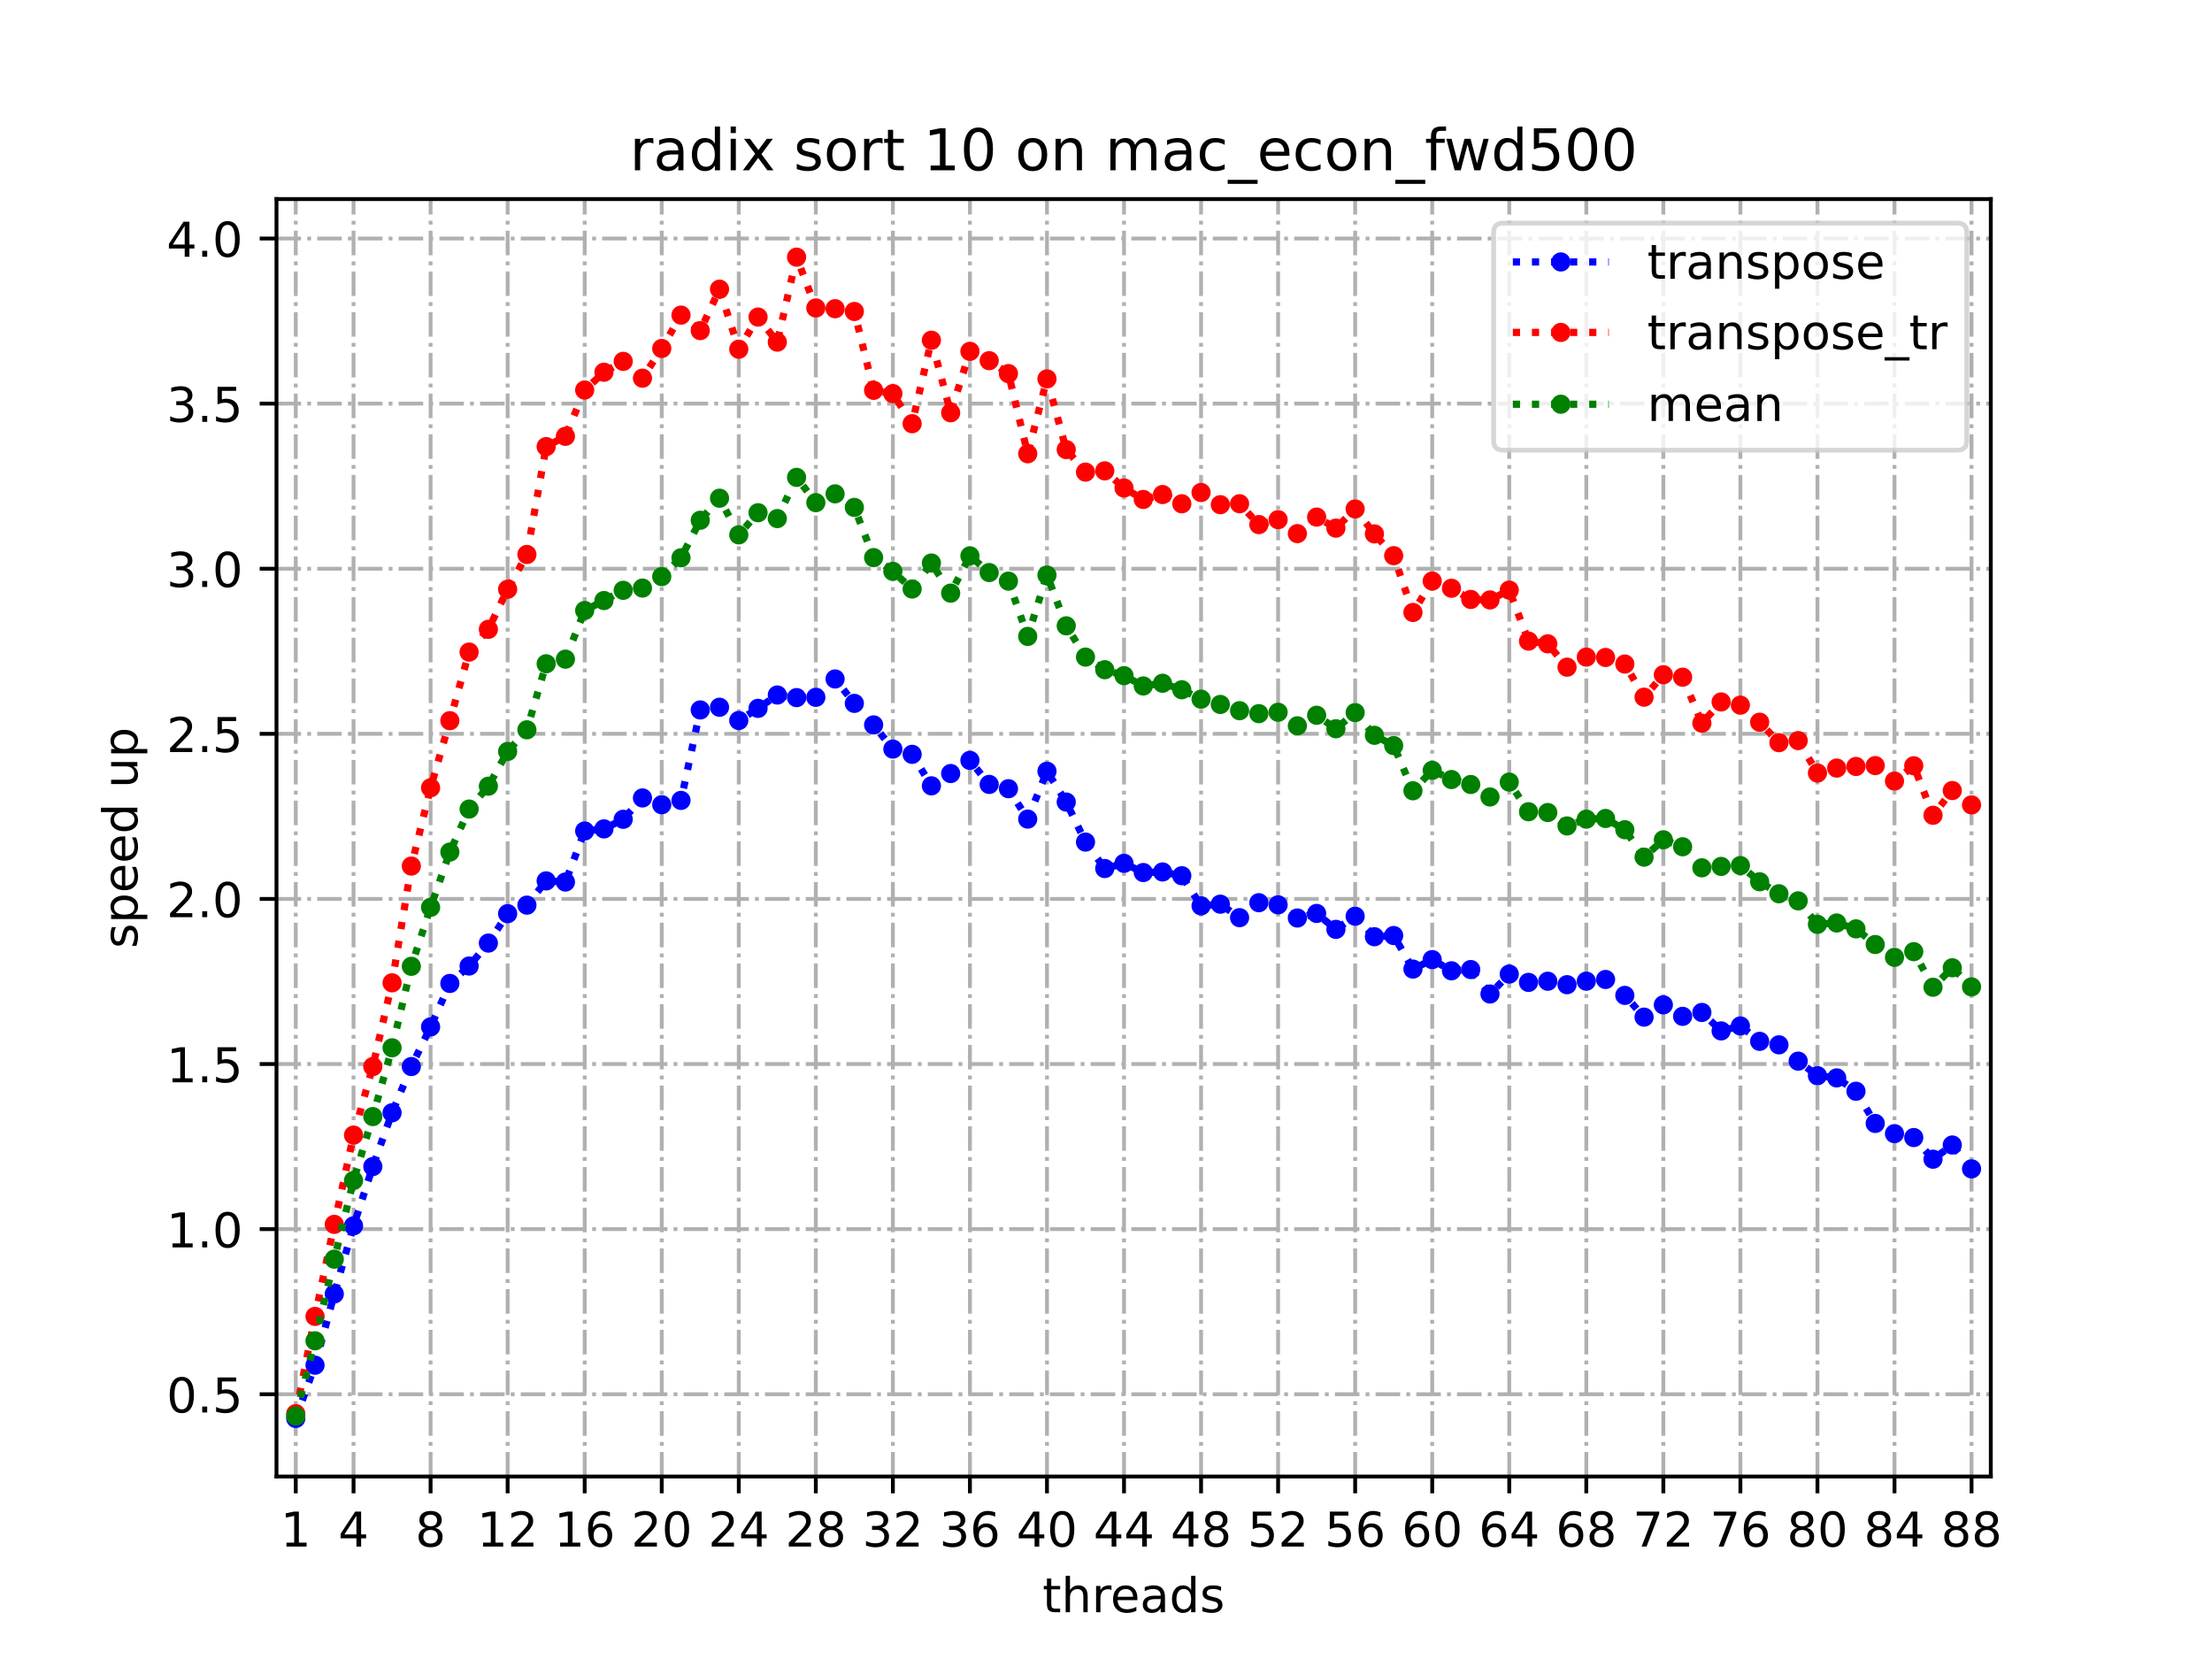 <?xml version="1.0" encoding="utf-8" standalone="no"?>
<!DOCTYPE svg PUBLIC "-//W3C//DTD SVG 1.1//EN"
  "http://www.w3.org/Graphics/SVG/1.1/DTD/svg11.dtd">
<!-- Created with matplotlib (https://matplotlib.org/) -->
<svg height="345.6pt" version="1.1" viewBox="0 0 460.8 345.6" width="460.8pt" xmlns="http://www.w3.org/2000/svg" xmlns:xlink="http://www.w3.org/1999/xlink">
 <defs>
  <style type="text/css">*{stroke-linecap:butt;stroke-linejoin:round;}</style>
 </defs>
 <g id="figure_1">
  <g id="patch_1">
   <path d="M 0 345.6 
L 460.8 345.6 
L 460.8 0 
L 0 0 
z
" style="fill:#ffffff;"/>
  </g>
  <g id="axes_1">
   <g id="patch_2">
    <path d="M 57.6 307.584 
L 414.72 307.584 
L 414.72 41.472 
L 57.6 41.472 
z
" style="fill:#ffffff;"/>
   </g>
   <g id="matplotlib.axis_1">
    <g id="xtick_1">
     <g id="line2d_1">
      <path clip-path="url(#p5e4641ade2)" d="M 61.613 307.584 
L 61.613 41.472 
" style="fill:none;stroke:#b0b0b0;stroke-dasharray:5.12,1.28,0.8,1.28;stroke-dashoffset:0;stroke-width:0.8;"/>
     </g>
     <g id="line2d_2">
      <defs>
       <path d="M 0 0 
L 0 3.5 
" id="m654694f090" style="stroke:#000000;stroke-width:0.8;"/>
      </defs>
      <g>
       <use style="stroke:#000000;stroke-width:0.8;" x="61.613" xlink:href="#m654694f090" y="307.584"/>
      </g>
     </g>
     <g id="text_1">
      <!-- 1 -->
      <g transform="translate(58.431 322.182)scale(0.1 -0.1)">
       <defs>
        <path d="M 12.406 8.297 
L 28.516 8.297 
L 28.516 63.922 
L 10.984 60.406 
L 10.984 69.391 
L 28.422 72.906 
L 38.281 72.906 
L 38.281 8.297 
L 54.391 8.297 
L 54.391 0 
L 12.406 0 
z
" id="DejaVuSans-49"/>
       </defs>
       <use xlink:href="#DejaVuSans-49"/>
      </g>
     </g>
    </g>
    <g id="xtick_2">
     <g id="line2d_3">
      <path clip-path="url(#p5e4641ade2)" d="M 73.65 307.584 
L 73.65 41.472 
" style="fill:none;stroke:#b0b0b0;stroke-dasharray:5.12,1.28,0.8,1.28;stroke-dashoffset:0;stroke-width:0.8;"/>
     </g>
     <g id="line2d_4">
      <g>
       <use style="stroke:#000000;stroke-width:0.8;" x="73.65" xlink:href="#m654694f090" y="307.584"/>
      </g>
     </g>
     <g id="text_2">
      <!-- 4 -->
      <g transform="translate(70.469 322.182)scale(0.1 -0.1)">
       <defs>
        <path d="M 37.797 64.312 
L 12.891 25.391 
L 37.797 25.391 
z
M 35.203 72.906 
L 47.609 72.906 
L 47.609 25.391 
L 58.016 25.391 
L 58.016 17.188 
L 47.609 17.188 
L 47.609 0 
L 37.797 0 
L 37.797 17.188 
L 4.891 17.188 
L 4.891 26.703 
z
" id="DejaVuSans-52"/>
       </defs>
       <use xlink:href="#DejaVuSans-52"/>
      </g>
     </g>
    </g>
    <g id="xtick_3">
     <g id="line2d_5">
      <path clip-path="url(#p5e4641ade2)" d="M 89.701 307.584 
L 89.701 41.472 
" style="fill:none;stroke:#b0b0b0;stroke-dasharray:5.12,1.28,0.8,1.28;stroke-dashoffset:0;stroke-width:0.8;"/>
     </g>
     <g id="line2d_6">
      <g>
       <use style="stroke:#000000;stroke-width:0.8;" x="89.701" xlink:href="#m654694f090" y="307.584"/>
      </g>
     </g>
     <g id="text_3">
      <!-- 8 -->
      <g transform="translate(86.519 322.182)scale(0.1 -0.1)">
       <defs>
        <path d="M 31.781 34.625 
Q 24.75 34.625 20.719 30.859 
Q 16.703 27.094 16.703 20.516 
Q 16.703 13.922 20.719 10.156 
Q 24.75 6.391 31.781 6.391 
Q 38.812 6.391 42.859 10.172 
Q 46.922 13.969 46.922 20.516 
Q 46.922 27.094 42.891 30.859 
Q 38.875 34.625 31.781 34.625 
z
M 21.922 38.812 
Q 15.578 40.375 12.031 44.719 
Q 8.5 49.078 8.5 55.328 
Q 8.5 64.062 14.719 69.141 
Q 20.953 74.219 31.781 74.219 
Q 42.672 74.219 48.875 69.141 
Q 55.078 64.062 55.078 55.328 
Q 55.078 49.078 51.531 44.719 
Q 48 40.375 41.703 38.812 
Q 48.828 37.156 52.797 32.312 
Q 56.781 27.484 56.781 20.516 
Q 56.781 9.906 50.312 4.234 
Q 43.844 -1.422 31.781 -1.422 
Q 19.734 -1.422 13.25 4.234 
Q 6.781 9.906 6.781 20.516 
Q 6.781 27.484 10.781 32.312 
Q 14.797 37.156 21.922 38.812 
z
M 18.312 54.391 
Q 18.312 48.734 21.844 45.562 
Q 25.391 42.391 31.781 42.391 
Q 38.141 42.391 41.719 45.562 
Q 45.312 48.734 45.312 54.391 
Q 45.312 60.062 41.719 63.234 
Q 38.141 66.406 31.781 66.406 
Q 25.391 66.406 21.844 63.234 
Q 18.312 60.062 18.312 54.391 
z
" id="DejaVuSans-56"/>
       </defs>
       <use xlink:href="#DejaVuSans-56"/>
      </g>
     </g>
    </g>
    <g id="xtick_4">
     <g id="line2d_7">
      <path clip-path="url(#p5e4641ade2)" d="M 105.751 307.584 
L 105.751 41.472 
" style="fill:none;stroke:#b0b0b0;stroke-dasharray:5.12,1.28,0.8,1.28;stroke-dashoffset:0;stroke-width:0.8;"/>
     </g>
     <g id="line2d_8">
      <g>
       <use style="stroke:#000000;stroke-width:0.8;" x="105.751" xlink:href="#m654694f090" y="307.584"/>
      </g>
     </g>
     <g id="text_4">
      <!-- 12 -->
      <g transform="translate(99.389 322.182)scale(0.1 -0.1)">
       <defs>
        <path d="M 19.188 8.297 
L 53.609 8.297 
L 53.609 0 
L 7.328 0 
L 7.328 8.297 
Q 12.938 14.109 22.625 23.891 
Q 32.328 33.688 34.812 36.531 
Q 39.547 41.844 41.422 45.531 
Q 43.312 49.219 43.312 52.781 
Q 43.312 58.594 39.234 62.25 
Q 35.156 65.922 28.609 65.922 
Q 23.969 65.922 18.812 64.312 
Q 13.672 62.703 7.812 59.422 
L 7.812 69.391 
Q 13.766 71.781 18.938 73 
Q 24.125 74.219 28.422 74.219 
Q 39.75 74.219 46.484 68.547 
Q 53.219 62.891 53.219 53.422 
Q 53.219 48.922 51.531 44.891 
Q 49.859 40.875 45.406 35.406 
Q 44.188 33.984 37.641 27.219 
Q 31.109 20.453 19.188 8.297 
z
" id="DejaVuSans-50"/>
       </defs>
       <use xlink:href="#DejaVuSans-49"/>
       <use x="63.623" xlink:href="#DejaVuSans-50"/>
      </g>
     </g>
    </g>
    <g id="xtick_5">
     <g id="line2d_9">
      <path clip-path="url(#p5e4641ade2)" d="M 121.801 307.584 
L 121.801 41.472 
" style="fill:none;stroke:#b0b0b0;stroke-dasharray:5.12,1.28,0.8,1.28;stroke-dashoffset:0;stroke-width:0.8;"/>
     </g>
     <g id="line2d_10">
      <g>
       <use style="stroke:#000000;stroke-width:0.8;" x="121.801" xlink:href="#m654694f090" y="307.584"/>
      </g>
     </g>
     <g id="text_5">
      <!-- 16 -->
      <g transform="translate(115.439 322.182)scale(0.1 -0.1)">
       <defs>
        <path d="M 33.016 40.375 
Q 26.375 40.375 22.484 35.828 
Q 18.609 31.297 18.609 23.391 
Q 18.609 15.531 22.484 10.953 
Q 26.375 6.391 33.016 6.391 
Q 39.656 6.391 43.531 10.953 
Q 47.406 15.531 47.406 23.391 
Q 47.406 31.297 43.531 35.828 
Q 39.656 40.375 33.016 40.375 
z
M 52.594 71.297 
L 52.594 62.312 
Q 48.875 64.062 45.094 64.984 
Q 41.312 65.922 37.594 65.922 
Q 27.828 65.922 22.672 59.328 
Q 17.531 52.734 16.797 39.406 
Q 19.672 43.656 24.016 45.922 
Q 28.375 48.188 33.594 48.188 
Q 44.578 48.188 50.953 41.516 
Q 57.328 34.859 57.328 23.391 
Q 57.328 12.156 50.688 5.359 
Q 44.047 -1.422 33.016 -1.422 
Q 20.359 -1.422 13.672 8.266 
Q 6.984 17.969 6.984 36.375 
Q 6.984 53.656 15.188 63.938 
Q 23.391 74.219 37.203 74.219 
Q 40.922 74.219 44.703 73.484 
Q 48.484 72.75 52.594 71.297 
z
" id="DejaVuSans-54"/>
       </defs>
       <use xlink:href="#DejaVuSans-49"/>
       <use x="63.623" xlink:href="#DejaVuSans-54"/>
      </g>
     </g>
    </g>
    <g id="xtick_6">
     <g id="line2d_11">
      <path clip-path="url(#p5e4641ade2)" d="M 137.852 307.584 
L 137.852 41.472 
" style="fill:none;stroke:#b0b0b0;stroke-dasharray:5.12,1.28,0.8,1.28;stroke-dashoffset:0;stroke-width:0.8;"/>
     </g>
     <g id="line2d_12">
      <g>
       <use style="stroke:#000000;stroke-width:0.8;" x="137.852" xlink:href="#m654694f090" y="307.584"/>
      </g>
     </g>
     <g id="text_6">
      <!-- 20 -->
      <g transform="translate(131.489 322.182)scale(0.1 -0.1)">
       <defs>
        <path d="M 31.781 66.406 
Q 24.172 66.406 20.328 58.906 
Q 16.5 51.422 16.5 36.375 
Q 16.5 21.391 20.328 13.891 
Q 24.172 6.391 31.781 6.391 
Q 39.453 6.391 43.281 13.891 
Q 47.125 21.391 47.125 36.375 
Q 47.125 51.422 43.281 58.906 
Q 39.453 66.406 31.781 66.406 
z
M 31.781 74.219 
Q 44.047 74.219 50.516 64.516 
Q 56.984 54.828 56.984 36.375 
Q 56.984 17.969 50.516 8.266 
Q 44.047 -1.422 31.781 -1.422 
Q 19.531 -1.422 13.062 8.266 
Q 6.594 17.969 6.594 36.375 
Q 6.594 54.828 13.062 64.516 
Q 19.531 74.219 31.781 74.219 
z
" id="DejaVuSans-48"/>
       </defs>
       <use xlink:href="#DejaVuSans-50"/>
       <use x="63.623" xlink:href="#DejaVuSans-48"/>
      </g>
     </g>
    </g>
    <g id="xtick_7">
     <g id="line2d_13">
      <path clip-path="url(#p5e4641ade2)" d="M 153.902 307.584 
L 153.902 41.472 
" style="fill:none;stroke:#b0b0b0;stroke-dasharray:5.12,1.28,0.8,1.28;stroke-dashoffset:0;stroke-width:0.8;"/>
     </g>
     <g id="line2d_14">
      <g>
       <use style="stroke:#000000;stroke-width:0.8;" x="153.902" xlink:href="#m654694f090" y="307.584"/>
      </g>
     </g>
     <g id="text_7">
      <!-- 24 -->
      <g transform="translate(147.54 322.182)scale(0.1 -0.1)">
       <use xlink:href="#DejaVuSans-50"/>
       <use x="63.623" xlink:href="#DejaVuSans-52"/>
      </g>
     </g>
    </g>
    <g id="xtick_8">
     <g id="line2d_15">
      <path clip-path="url(#p5e4641ade2)" d="M 169.952 307.584 
L 169.952 41.472 
" style="fill:none;stroke:#b0b0b0;stroke-dasharray:5.12,1.28,0.8,1.28;stroke-dashoffset:0;stroke-width:0.8;"/>
     </g>
     <g id="line2d_16">
      <g>
       <use style="stroke:#000000;stroke-width:0.8;" x="169.952" xlink:href="#m654694f090" y="307.584"/>
      </g>
     </g>
     <g id="text_8">
      <!-- 28 -->
      <g transform="translate(163.59 322.182)scale(0.1 -0.1)">
       <use xlink:href="#DejaVuSans-50"/>
       <use x="63.623" xlink:href="#DejaVuSans-56"/>
      </g>
     </g>
    </g>
    <g id="xtick_9">
     <g id="line2d_17">
      <path clip-path="url(#p5e4641ade2)" d="M 186.003 307.584 
L 186.003 41.472 
" style="fill:none;stroke:#b0b0b0;stroke-dasharray:5.12,1.28,0.8,1.28;stroke-dashoffset:0;stroke-width:0.8;"/>
     </g>
     <g id="line2d_18">
      <g>
       <use style="stroke:#000000;stroke-width:0.8;" x="186.003" xlink:href="#m654694f090" y="307.584"/>
      </g>
     </g>
     <g id="text_9">
      <!-- 32 -->
      <g transform="translate(179.64 322.182)scale(0.1 -0.1)">
       <defs>
        <path d="M 40.578 39.312 
Q 47.656 37.797 51.625 33 
Q 55.609 28.219 55.609 21.188 
Q 55.609 10.406 48.188 4.484 
Q 40.766 -1.422 27.094 -1.422 
Q 22.516 -1.422 17.656 -0.516 
Q 12.797 0.391 7.625 2.203 
L 7.625 11.719 
Q 11.719 9.328 16.594 8.109 
Q 21.484 6.891 26.812 6.891 
Q 36.078 6.891 40.938 10.547 
Q 45.797 14.203 45.797 21.188 
Q 45.797 27.641 41.281 31.266 
Q 36.766 34.906 28.719 34.906 
L 20.219 34.906 
L 20.219 43.016 
L 29.109 43.016 
Q 36.375 43.016 40.234 45.922 
Q 44.094 48.828 44.094 54.297 
Q 44.094 59.906 40.109 62.906 
Q 36.141 65.922 28.719 65.922 
Q 24.656 65.922 20.016 65.031 
Q 15.375 64.156 9.812 62.312 
L 9.812 71.094 
Q 15.438 72.656 20.344 73.438 
Q 25.25 74.219 29.594 74.219 
Q 40.828 74.219 47.359 69.109 
Q 53.906 64.016 53.906 55.328 
Q 53.906 49.266 50.438 45.094 
Q 46.969 40.922 40.578 39.312 
z
" id="DejaVuSans-51"/>
       </defs>
       <use xlink:href="#DejaVuSans-51"/>
       <use x="63.623" xlink:href="#DejaVuSans-50"/>
      </g>
     </g>
    </g>
    <g id="xtick_10">
     <g id="line2d_19">
      <path clip-path="url(#p5e4641ade2)" d="M 202.053 307.584 
L 202.053 41.472 
" style="fill:none;stroke:#b0b0b0;stroke-dasharray:5.12,1.28,0.8,1.28;stroke-dashoffset:0;stroke-width:0.8;"/>
     </g>
     <g id="line2d_20">
      <g>
       <use style="stroke:#000000;stroke-width:0.8;" x="202.053" xlink:href="#m654694f090" y="307.584"/>
      </g>
     </g>
     <g id="text_10">
      <!-- 36 -->
      <g transform="translate(195.691 322.182)scale(0.1 -0.1)">
       <use xlink:href="#DejaVuSans-51"/>
       <use x="63.623" xlink:href="#DejaVuSans-54"/>
      </g>
     </g>
    </g>
    <g id="xtick_11">
     <g id="line2d_21">
      <path clip-path="url(#p5e4641ade2)" d="M 218.103 307.584 
L 218.103 41.472 
" style="fill:none;stroke:#b0b0b0;stroke-dasharray:5.12,1.28,0.8,1.28;stroke-dashoffset:0;stroke-width:0.8;"/>
     </g>
     <g id="line2d_22">
      <g>
       <use style="stroke:#000000;stroke-width:0.8;" x="218.103" xlink:href="#m654694f090" y="307.584"/>
      </g>
     </g>
     <g id="text_11">
      <!-- 40 -->
      <g transform="translate(211.741 322.182)scale(0.1 -0.1)">
       <use xlink:href="#DejaVuSans-52"/>
       <use x="63.623" xlink:href="#DejaVuSans-48"/>
      </g>
     </g>
    </g>
    <g id="xtick_12">
     <g id="line2d_23">
      <path clip-path="url(#p5e4641ade2)" d="M 234.154 307.584 
L 234.154 41.472 
" style="fill:none;stroke:#b0b0b0;stroke-dasharray:5.12,1.28,0.8,1.28;stroke-dashoffset:0;stroke-width:0.8;"/>
     </g>
     <g id="line2d_24">
      <g>
       <use style="stroke:#000000;stroke-width:0.8;" x="234.154" xlink:href="#m654694f090" y="307.584"/>
      </g>
     </g>
     <g id="text_12">
      <!-- 44 -->
      <g transform="translate(227.791 322.182)scale(0.1 -0.1)">
       <use xlink:href="#DejaVuSans-52"/>
       <use x="63.623" xlink:href="#DejaVuSans-52"/>
      </g>
     </g>
    </g>
    <g id="xtick_13">
     <g id="line2d_25">
      <path clip-path="url(#p5e4641ade2)" d="M 250.204 307.584 
L 250.204 41.472 
" style="fill:none;stroke:#b0b0b0;stroke-dasharray:5.12,1.28,0.8,1.28;stroke-dashoffset:0;stroke-width:0.8;"/>
     </g>
     <g id="line2d_26">
      <g>
       <use style="stroke:#000000;stroke-width:0.8;" x="250.204" xlink:href="#m654694f090" y="307.584"/>
      </g>
     </g>
     <g id="text_13">
      <!-- 48 -->
      <g transform="translate(243.842 322.182)scale(0.1 -0.1)">
       <use xlink:href="#DejaVuSans-52"/>
       <use x="63.623" xlink:href="#DejaVuSans-56"/>
      </g>
     </g>
    </g>
    <g id="xtick_14">
     <g id="line2d_27">
      <path clip-path="url(#p5e4641ade2)" d="M 266.254 307.584 
L 266.254 41.472 
" style="fill:none;stroke:#b0b0b0;stroke-dasharray:5.12,1.28,0.8,1.28;stroke-dashoffset:0;stroke-width:0.8;"/>
     </g>
     <g id="line2d_28">
      <g>
       <use style="stroke:#000000;stroke-width:0.8;" x="266.254" xlink:href="#m654694f090" y="307.584"/>
      </g>
     </g>
     <g id="text_14">
      <!-- 52 -->
      <g transform="translate(259.892 322.182)scale(0.1 -0.1)">
       <defs>
        <path d="M 10.797 72.906 
L 49.516 72.906 
L 49.516 64.594 
L 19.828 64.594 
L 19.828 46.734 
Q 21.969 47.469 24.109 47.828 
Q 26.266 48.188 28.422 48.188 
Q 40.625 48.188 47.75 41.5 
Q 54.891 34.812 54.891 23.391 
Q 54.891 11.625 47.562 5.094 
Q 40.234 -1.422 26.906 -1.422 
Q 22.312 -1.422 17.547 -0.641 
Q 12.797 0.141 7.719 1.703 
L 7.719 11.625 
Q 12.109 9.234 16.797 8.062 
Q 21.484 6.891 26.703 6.891 
Q 35.156 6.891 40.078 11.328 
Q 45.016 15.766 45.016 23.391 
Q 45.016 31 40.078 35.438 
Q 35.156 39.891 26.703 39.891 
Q 22.75 39.891 18.812 39.016 
Q 14.891 38.141 10.797 36.281 
z
" id="DejaVuSans-53"/>
       </defs>
       <use xlink:href="#DejaVuSans-53"/>
       <use x="63.623" xlink:href="#DejaVuSans-50"/>
      </g>
     </g>
    </g>
    <g id="xtick_15">
     <g id="line2d_29">
      <path clip-path="url(#p5e4641ade2)" d="M 282.305 307.584 
L 282.305 41.472 
" style="fill:none;stroke:#b0b0b0;stroke-dasharray:5.12,1.28,0.8,1.28;stroke-dashoffset:0;stroke-width:0.8;"/>
     </g>
     <g id="line2d_30">
      <g>
       <use style="stroke:#000000;stroke-width:0.8;" x="282.305" xlink:href="#m654694f090" y="307.584"/>
      </g>
     </g>
     <g id="text_15">
      <!-- 56 -->
      <g transform="translate(275.942 322.182)scale(0.1 -0.1)">
       <use xlink:href="#DejaVuSans-53"/>
       <use x="63.623" xlink:href="#DejaVuSans-54"/>
      </g>
     </g>
    </g>
    <g id="xtick_16">
     <g id="line2d_31">
      <path clip-path="url(#p5e4641ade2)" d="M 298.355 307.584 
L 298.355 41.472 
" style="fill:none;stroke:#b0b0b0;stroke-dasharray:5.12,1.28,0.8,1.28;stroke-dashoffset:0;stroke-width:0.8;"/>
     </g>
     <g id="line2d_32">
      <g>
       <use style="stroke:#000000;stroke-width:0.8;" x="298.355" xlink:href="#m654694f090" y="307.584"/>
      </g>
     </g>
     <g id="text_16">
      <!-- 60 -->
      <g transform="translate(291.993 322.182)scale(0.1 -0.1)">
       <use xlink:href="#DejaVuSans-54"/>
       <use x="63.623" xlink:href="#DejaVuSans-48"/>
      </g>
     </g>
    </g>
    <g id="xtick_17">
     <g id="line2d_33">
      <path clip-path="url(#p5e4641ade2)" d="M 314.405 307.584 
L 314.405 41.472 
" style="fill:none;stroke:#b0b0b0;stroke-dasharray:5.12,1.28,0.8,1.28;stroke-dashoffset:0;stroke-width:0.8;"/>
     </g>
     <g id="line2d_34">
      <g>
       <use style="stroke:#000000;stroke-width:0.8;" x="314.405" xlink:href="#m654694f090" y="307.584"/>
      </g>
     </g>
     <g id="text_17">
      <!-- 64 -->
      <g transform="translate(308.043 322.182)scale(0.1 -0.1)">
       <use xlink:href="#DejaVuSans-54"/>
       <use x="63.623" xlink:href="#DejaVuSans-52"/>
      </g>
     </g>
    </g>
    <g id="xtick_18">
     <g id="line2d_35">
      <path clip-path="url(#p5e4641ade2)" d="M 330.456 307.584 
L 330.456 41.472 
" style="fill:none;stroke:#b0b0b0;stroke-dasharray:5.12,1.28,0.8,1.28;stroke-dashoffset:0;stroke-width:0.8;"/>
     </g>
     <g id="line2d_36">
      <g>
       <use style="stroke:#000000;stroke-width:0.8;" x="330.456" xlink:href="#m654694f090" y="307.584"/>
      </g>
     </g>
     <g id="text_18">
      <!-- 68 -->
      <g transform="translate(324.093 322.182)scale(0.1 -0.1)">
       <use xlink:href="#DejaVuSans-54"/>
       <use x="63.623" xlink:href="#DejaVuSans-56"/>
      </g>
     </g>
    </g>
    <g id="xtick_19">
     <g id="line2d_37">
      <path clip-path="url(#p5e4641ade2)" d="M 346.506 307.584 
L 346.506 41.472 
" style="fill:none;stroke:#b0b0b0;stroke-dasharray:5.12,1.28,0.8,1.28;stroke-dashoffset:0;stroke-width:0.8;"/>
     </g>
     <g id="line2d_38">
      <g>
       <use style="stroke:#000000;stroke-width:0.8;" x="346.506" xlink:href="#m654694f090" y="307.584"/>
      </g>
     </g>
     <g id="text_19">
      <!-- 72 -->
      <g transform="translate(340.144 322.182)scale(0.1 -0.1)">
       <defs>
        <path d="M 8.203 72.906 
L 55.078 72.906 
L 55.078 68.703 
L 28.609 0 
L 18.312 0 
L 43.219 64.594 
L 8.203 64.594 
z
" id="DejaVuSans-55"/>
       </defs>
       <use xlink:href="#DejaVuSans-55"/>
       <use x="63.623" xlink:href="#DejaVuSans-50"/>
      </g>
     </g>
    </g>
    <g id="xtick_20">
     <g id="line2d_39">
      <path clip-path="url(#p5e4641ade2)" d="M 362.556 307.584 
L 362.556 41.472 
" style="fill:none;stroke:#b0b0b0;stroke-dasharray:5.12,1.28,0.8,1.28;stroke-dashoffset:0;stroke-width:0.8;"/>
     </g>
     <g id="line2d_40">
      <g>
       <use style="stroke:#000000;stroke-width:0.8;" x="362.556" xlink:href="#m654694f090" y="307.584"/>
      </g>
     </g>
     <g id="text_20">
      <!-- 76 -->
      <g transform="translate(356.194 322.182)scale(0.1 -0.1)">
       <use xlink:href="#DejaVuSans-55"/>
       <use x="63.623" xlink:href="#DejaVuSans-54"/>
      </g>
     </g>
    </g>
    <g id="xtick_21">
     <g id="line2d_41">
      <path clip-path="url(#p5e4641ade2)" d="M 378.607 307.584 
L 378.607 41.472 
" style="fill:none;stroke:#b0b0b0;stroke-dasharray:5.12,1.28,0.8,1.28;stroke-dashoffset:0;stroke-width:0.8;"/>
     </g>
     <g id="line2d_42">
      <g>
       <use style="stroke:#000000;stroke-width:0.8;" x="378.607" xlink:href="#m654694f090" y="307.584"/>
      </g>
     </g>
     <g id="text_21">
      <!-- 80 -->
      <g transform="translate(372.244 322.182)scale(0.1 -0.1)">
       <use xlink:href="#DejaVuSans-56"/>
       <use x="63.623" xlink:href="#DejaVuSans-48"/>
      </g>
     </g>
    </g>
    <g id="xtick_22">
     <g id="line2d_43">
      <path clip-path="url(#p5e4641ade2)" d="M 394.657 307.584 
L 394.657 41.472 
" style="fill:none;stroke:#b0b0b0;stroke-dasharray:5.12,1.28,0.8,1.28;stroke-dashoffset:0;stroke-width:0.8;"/>
     </g>
     <g id="line2d_44">
      <g>
       <use style="stroke:#000000;stroke-width:0.8;" x="394.657" xlink:href="#m654694f090" y="307.584"/>
      </g>
     </g>
     <g id="text_22">
      <!-- 84 -->
      <g transform="translate(388.295 322.182)scale(0.1 -0.1)">
       <use xlink:href="#DejaVuSans-56"/>
       <use x="63.623" xlink:href="#DejaVuSans-52"/>
      </g>
     </g>
    </g>
    <g id="xtick_23">
     <g id="line2d_45">
      <path clip-path="url(#p5e4641ade2)" d="M 410.707 307.584 
L 410.707 41.472 
" style="fill:none;stroke:#b0b0b0;stroke-dasharray:5.12,1.28,0.8,1.28;stroke-dashoffset:0;stroke-width:0.8;"/>
     </g>
     <g id="line2d_46">
      <g>
       <use style="stroke:#000000;stroke-width:0.8;" x="410.707" xlink:href="#m654694f090" y="307.584"/>
      </g>
     </g>
     <g id="text_23">
      <!-- 88 -->
      <g transform="translate(404.345 322.182)scale(0.1 -0.1)">
       <use xlink:href="#DejaVuSans-56"/>
       <use x="63.623" xlink:href="#DejaVuSans-56"/>
      </g>
     </g>
    </g>
    <g id="text_24">
     <!-- threads -->
     <g transform="translate(217.169 335.861)scale(0.1 -0.1)">
      <defs>
       <path d="M 18.312 70.219 
L 18.312 54.688 
L 36.812 54.688 
L 36.812 47.703 
L 18.312 47.703 
L 18.312 18.016 
Q 18.312 11.328 20.141 9.422 
Q 21.969 7.516 27.594 7.516 
L 36.812 7.516 
L 36.812 0 
L 27.594 0 
Q 17.188 0 13.234 3.875 
Q 9.281 7.766 9.281 18.016 
L 9.281 47.703 
L 2.688 47.703 
L 2.688 54.688 
L 9.281 54.688 
L 9.281 70.219 
z
" id="DejaVuSans-116"/>
       <path d="M 54.891 33.016 
L 54.891 0 
L 45.906 0 
L 45.906 32.719 
Q 45.906 40.484 42.875 44.328 
Q 39.844 48.188 33.797 48.188 
Q 26.516 48.188 22.312 43.547 
Q 18.109 38.922 18.109 30.906 
L 18.109 0 
L 9.078 0 
L 9.078 75.984 
L 18.109 75.984 
L 18.109 46.188 
Q 21.344 51.125 25.703 53.562 
Q 30.078 56 35.797 56 
Q 45.219 56 50.047 50.172 
Q 54.891 44.344 54.891 33.016 
z
" id="DejaVuSans-104"/>
       <path d="M 41.109 46.297 
Q 39.594 47.172 37.812 47.578 
Q 36.031 48 33.891 48 
Q 26.266 48 22.188 43.047 
Q 18.109 38.094 18.109 28.812 
L 18.109 0 
L 9.078 0 
L 9.078 54.688 
L 18.109 54.688 
L 18.109 46.188 
Q 20.953 51.172 25.484 53.578 
Q 30.031 56 36.531 56 
Q 37.453 56 38.578 55.875 
Q 39.703 55.766 41.062 55.516 
z
" id="DejaVuSans-114"/>
       <path d="M 56.203 29.594 
L 56.203 25.203 
L 14.891 25.203 
Q 15.484 15.922 20.484 11.062 
Q 25.484 6.203 34.422 6.203 
Q 39.594 6.203 44.453 7.469 
Q 49.312 8.734 54.109 11.281 
L 54.109 2.781 
Q 49.266 0.734 44.188 -0.344 
Q 39.109 -1.422 33.891 -1.422 
Q 20.797 -1.422 13.156 6.188 
Q 5.516 13.812 5.516 26.812 
Q 5.516 40.234 12.766 48.109 
Q 20.016 56 32.328 56 
Q 43.359 56 49.781 48.891 
Q 56.203 41.797 56.203 29.594 
z
M 47.219 32.234 
Q 47.125 39.594 43.094 43.984 
Q 39.062 48.391 32.422 48.391 
Q 24.906 48.391 20.391 44.141 
Q 15.875 39.891 15.188 32.172 
z
" id="DejaVuSans-101"/>
       <path d="M 34.281 27.484 
Q 23.391 27.484 19.188 25 
Q 14.984 22.516 14.984 16.5 
Q 14.984 11.719 18.141 8.906 
Q 21.297 6.109 26.703 6.109 
Q 34.188 6.109 38.703 11.406 
Q 43.219 16.703 43.219 25.484 
L 43.219 27.484 
z
M 52.203 31.203 
L 52.203 0 
L 43.219 0 
L 43.219 8.297 
Q 40.141 3.328 35.547 0.953 
Q 30.953 -1.422 24.312 -1.422 
Q 15.922 -1.422 10.953 3.297 
Q 6 8.016 6 15.922 
Q 6 25.141 12.172 29.828 
Q 18.359 34.516 30.609 34.516 
L 43.219 34.516 
L 43.219 35.406 
Q 43.219 41.609 39.141 45 
Q 35.062 48.391 27.688 48.391 
Q 23 48.391 18.547 47.266 
Q 14.109 46.141 10.016 43.891 
L 10.016 52.203 
Q 14.938 54.109 19.578 55.047 
Q 24.219 56 28.609 56 
Q 40.484 56 46.344 49.844 
Q 52.203 43.703 52.203 31.203 
z
" id="DejaVuSans-97"/>
       <path d="M 45.406 46.391 
L 45.406 75.984 
L 54.391 75.984 
L 54.391 0 
L 45.406 0 
L 45.406 8.203 
Q 42.578 3.328 38.25 0.953 
Q 33.938 -1.422 27.875 -1.422 
Q 17.969 -1.422 11.734 6.484 
Q 5.516 14.406 5.516 27.297 
Q 5.516 40.188 11.734 48.094 
Q 17.969 56 27.875 56 
Q 33.938 56 38.25 53.625 
Q 42.578 51.266 45.406 46.391 
z
M 14.797 27.297 
Q 14.797 17.391 18.875 11.75 
Q 22.953 6.109 30.078 6.109 
Q 37.203 6.109 41.297 11.75 
Q 45.406 17.391 45.406 27.297 
Q 45.406 37.203 41.297 42.844 
Q 37.203 48.484 30.078 48.484 
Q 22.953 48.484 18.875 42.844 
Q 14.797 37.203 14.797 27.297 
z
" id="DejaVuSans-100"/>
       <path d="M 44.281 53.078 
L 44.281 44.578 
Q 40.484 46.531 36.375 47.5 
Q 32.281 48.484 27.875 48.484 
Q 21.188 48.484 17.844 46.438 
Q 14.5 44.391 14.5 40.281 
Q 14.5 37.156 16.891 35.375 
Q 19.281 33.594 26.516 31.984 
L 29.594 31.297 
Q 39.156 29.25 43.188 25.516 
Q 47.219 21.781 47.219 15.094 
Q 47.219 7.469 41.188 3.016 
Q 35.156 -1.422 24.609 -1.422 
Q 20.219 -1.422 15.453 -0.562 
Q 10.688 0.297 5.422 2 
L 5.422 11.281 
Q 10.406 8.688 15.234 7.391 
Q 20.062 6.109 24.812 6.109 
Q 31.156 6.109 34.562 8.281 
Q 37.984 10.453 37.984 14.406 
Q 37.984 18.062 35.516 20.016 
Q 33.062 21.969 24.703 23.781 
L 21.578 24.516 
Q 13.234 26.266 9.516 29.906 
Q 5.812 33.547 5.812 39.891 
Q 5.812 47.609 11.281 51.797 
Q 16.75 56 26.812 56 
Q 31.781 56 36.172 55.266 
Q 40.578 54.547 44.281 53.078 
z
" id="DejaVuSans-115"/>
      </defs>
      <use xlink:href="#DejaVuSans-116"/>
      <use x="39.209" xlink:href="#DejaVuSans-104"/>
      <use x="102.588" xlink:href="#DejaVuSans-114"/>
      <use x="141.451" xlink:href="#DejaVuSans-101"/>
      <use x="202.975" xlink:href="#DejaVuSans-97"/>
      <use x="264.254" xlink:href="#DejaVuSans-100"/>
      <use x="327.73" xlink:href="#DejaVuSans-115"/>
     </g>
    </g>
   </g>
   <g id="matplotlib.axis_2">
    <g id="ytick_1">
     <g id="line2d_47">
      <path clip-path="url(#p5e4641ade2)" d="M 57.6 290.446 
L 414.72 290.446 
" style="fill:none;stroke:#b0b0b0;stroke-dasharray:5.12,1.28,0.8,1.28;stroke-dashoffset:0;stroke-width:0.8;"/>
     </g>
     <g id="line2d_48">
      <defs>
       <path d="M 0 0 
L -3.5 0 
" id="mf2c810d265" style="stroke:#000000;stroke-width:0.8;"/>
      </defs>
      <g>
       <use style="stroke:#000000;stroke-width:0.8;" x="57.6" xlink:href="#mf2c810d265" y="290.446"/>
      </g>
     </g>
     <g id="text_25">
      <!-- 0.5 -->
      <g transform="translate(34.697 294.246)scale(0.1 -0.1)">
       <defs>
        <path d="M 10.688 12.406 
L 21 12.406 
L 21 0 
L 10.688 0 
z
" id="DejaVuSans-46"/>
       </defs>
       <use xlink:href="#DejaVuSans-48"/>
       <use x="63.623" xlink:href="#DejaVuSans-46"/>
       <use x="95.41" xlink:href="#DejaVuSans-53"/>
      </g>
     </g>
    </g>
    <g id="ytick_2">
     <g id="line2d_49">
      <path clip-path="url(#p5e4641ade2)" d="M 57.6 256.052 
L 414.72 256.052 
" style="fill:none;stroke:#b0b0b0;stroke-dasharray:5.12,1.28,0.8,1.28;stroke-dashoffset:0;stroke-width:0.8;"/>
     </g>
     <g id="line2d_50">
      <g>
       <use style="stroke:#000000;stroke-width:0.8;" x="57.6" xlink:href="#mf2c810d265" y="256.052"/>
      </g>
     </g>
     <g id="text_26">
      <!-- 1.0 -->
      <g transform="translate(34.697 259.852)scale(0.1 -0.1)">
       <use xlink:href="#DejaVuSans-49"/>
       <use x="63.623" xlink:href="#DejaVuSans-46"/>
       <use x="95.41" xlink:href="#DejaVuSans-48"/>
      </g>
     </g>
    </g>
    <g id="ytick_3">
     <g id="line2d_51">
      <path clip-path="url(#p5e4641ade2)" d="M 57.6 221.658 
L 414.72 221.658 
" style="fill:none;stroke:#b0b0b0;stroke-dasharray:5.12,1.28,0.8,1.28;stroke-dashoffset:0;stroke-width:0.8;"/>
     </g>
     <g id="line2d_52">
      <g>
       <use style="stroke:#000000;stroke-width:0.8;" x="57.6" xlink:href="#mf2c810d265" y="221.658"/>
      </g>
     </g>
     <g id="text_27">
      <!-- 1.5 -->
      <g transform="translate(34.697 225.457)scale(0.1 -0.1)">
       <use xlink:href="#DejaVuSans-49"/>
       <use x="63.623" xlink:href="#DejaVuSans-46"/>
       <use x="95.41" xlink:href="#DejaVuSans-53"/>
      </g>
     </g>
    </g>
    <g id="ytick_4">
     <g id="line2d_53">
      <path clip-path="url(#p5e4641ade2)" d="M 57.6 187.264 
L 414.72 187.264 
" style="fill:none;stroke:#b0b0b0;stroke-dasharray:5.12,1.28,0.8,1.28;stroke-dashoffset:0;stroke-width:0.8;"/>
     </g>
     <g id="line2d_54">
      <g>
       <use style="stroke:#000000;stroke-width:0.8;" x="57.6" xlink:href="#mf2c810d265" y="187.264"/>
      </g>
     </g>
     <g id="text_28">
      <!-- 2.0 -->
      <g transform="translate(34.697 191.063)scale(0.1 -0.1)">
       <use xlink:href="#DejaVuSans-50"/>
       <use x="63.623" xlink:href="#DejaVuSans-46"/>
       <use x="95.41" xlink:href="#DejaVuSans-48"/>
      </g>
     </g>
    </g>
    <g id="ytick_5">
     <g id="line2d_55">
      <path clip-path="url(#p5e4641ade2)" d="M 57.6 152.87 
L 414.72 152.87 
" style="fill:none;stroke:#b0b0b0;stroke-dasharray:5.12,1.28,0.8,1.28;stroke-dashoffset:0;stroke-width:0.8;"/>
     </g>
     <g id="line2d_56">
      <g>
       <use style="stroke:#000000;stroke-width:0.8;" x="57.6" xlink:href="#mf2c810d265" y="152.87"/>
      </g>
     </g>
     <g id="text_29">
      <!-- 2.5 -->
      <g transform="translate(34.697 156.669)scale(0.1 -0.1)">
       <use xlink:href="#DejaVuSans-50"/>
       <use x="63.623" xlink:href="#DejaVuSans-46"/>
       <use x="95.41" xlink:href="#DejaVuSans-53"/>
      </g>
     </g>
    </g>
    <g id="ytick_6">
     <g id="line2d_57">
      <path clip-path="url(#p5e4641ade2)" d="M 57.6 118.476 
L 414.72 118.476 
" style="fill:none;stroke:#b0b0b0;stroke-dasharray:5.12,1.28,0.8,1.28;stroke-dashoffset:0;stroke-width:0.8;"/>
     </g>
     <g id="line2d_58">
      <g>
       <use style="stroke:#000000;stroke-width:0.8;" x="57.6" xlink:href="#mf2c810d265" y="118.476"/>
      </g>
     </g>
     <g id="text_30">
      <!-- 3.0 -->
      <g transform="translate(34.697 122.275)scale(0.1 -0.1)">
       <use xlink:href="#DejaVuSans-51"/>
       <use x="63.623" xlink:href="#DejaVuSans-46"/>
       <use x="95.41" xlink:href="#DejaVuSans-48"/>
      </g>
     </g>
    </g>
    <g id="ytick_7">
     <g id="line2d_59">
      <path clip-path="url(#p5e4641ade2)" d="M 57.6 84.081 
L 414.72 84.081 
" style="fill:none;stroke:#b0b0b0;stroke-dasharray:5.12,1.28,0.8,1.28;stroke-dashoffset:0;stroke-width:0.8;"/>
     </g>
     <g id="line2d_60">
      <g>
       <use style="stroke:#000000;stroke-width:0.8;" x="57.6" xlink:href="#mf2c810d265" y="84.081"/>
      </g>
     </g>
     <g id="text_31">
      <!-- 3.5 -->
      <g transform="translate(34.697 87.881)scale(0.1 -0.1)">
       <use xlink:href="#DejaVuSans-51"/>
       <use x="63.623" xlink:href="#DejaVuSans-46"/>
       <use x="95.41" xlink:href="#DejaVuSans-53"/>
      </g>
     </g>
    </g>
    <g id="ytick_8">
     <g id="line2d_61">
      <path clip-path="url(#p5e4641ade2)" d="M 57.6 49.687 
L 414.72 49.687 
" style="fill:none;stroke:#b0b0b0;stroke-dasharray:5.12,1.28,0.8,1.28;stroke-dashoffset:0;stroke-width:0.8;"/>
     </g>
     <g id="line2d_62">
      <g>
       <use style="stroke:#000000;stroke-width:0.8;" x="57.6" xlink:href="#mf2c810d265" y="49.687"/>
      </g>
     </g>
     <g id="text_32">
      <!-- 4.0 -->
      <g transform="translate(34.697 53.486)scale(0.1 -0.1)">
       <use xlink:href="#DejaVuSans-52"/>
       <use x="63.623" xlink:href="#DejaVuSans-46"/>
       <use x="95.41" xlink:href="#DejaVuSans-48"/>
      </g>
     </g>
    </g>
    <g id="text_33">
     <!-- speed up -->
     <g transform="translate(28.617 197.566)rotate(-90)scale(0.1 -0.1)">
      <defs>
       <path d="M 18.109 8.203 
L 18.109 -20.797 
L 9.078 -20.797 
L 9.078 54.688 
L 18.109 54.688 
L 18.109 46.391 
Q 20.953 51.266 25.266 53.625 
Q 29.594 56 35.594 56 
Q 45.562 56 51.781 48.094 
Q 58.016 40.188 58.016 27.297 
Q 58.016 14.406 51.781 6.484 
Q 45.562 -1.422 35.594 -1.422 
Q 29.594 -1.422 25.266 0.953 
Q 20.953 3.328 18.109 8.203 
z
M 48.688 27.297 
Q 48.688 37.203 44.609 42.844 
Q 40.531 48.484 33.406 48.484 
Q 26.266 48.484 22.188 42.844 
Q 18.109 37.203 18.109 27.297 
Q 18.109 17.391 22.188 11.75 
Q 26.266 6.109 33.406 6.109 
Q 40.531 6.109 44.609 11.75 
Q 48.688 17.391 48.688 27.297 
z
" id="DejaVuSans-112"/>
       <path id="DejaVuSans-32"/>
       <path d="M 8.5 21.578 
L 8.5 54.688 
L 17.484 54.688 
L 17.484 21.922 
Q 17.484 14.156 20.5 10.266 
Q 23.531 6.391 29.594 6.391 
Q 36.859 6.391 41.078 11.031 
Q 45.312 15.672 45.312 23.688 
L 45.312 54.688 
L 54.297 54.688 
L 54.297 0 
L 45.312 0 
L 45.312 8.406 
Q 42.047 3.422 37.719 1 
Q 33.406 -1.422 27.688 -1.422 
Q 18.266 -1.422 13.375 4.438 
Q 8.5 10.297 8.5 21.578 
z
M 31.109 56 
z
" id="DejaVuSans-117"/>
      </defs>
      <use xlink:href="#DejaVuSans-115"/>
      <use x="52.1" xlink:href="#DejaVuSans-112"/>
      <use x="115.576" xlink:href="#DejaVuSans-101"/>
      <use x="177.1" xlink:href="#DejaVuSans-101"/>
      <use x="238.623" xlink:href="#DejaVuSans-100"/>
      <use x="302.1" xlink:href="#DejaVuSans-32"/>
      <use x="333.887" xlink:href="#DejaVuSans-117"/>
      <use x="397.266" xlink:href="#DejaVuSans-112"/>
     </g>
    </g>
   </g>
   <g id="line2d_63">
    <path clip-path="url(#p5e4641ade2)" d="M 61.613 295.488 
L 65.625 284.398 
L 69.638 269.554 
L 73.65 255.363 
L 77.663 243.016 
L 81.676 231.81 
L 85.688 222.18 
L 89.701 213.921 
L 93.713 204.869 
L 97.726 201.24 
L 101.738 196.462 
L 105.751 190.335 
L 109.764 188.556 
L 113.776 183.507 
L 117.789 183.743 
L 121.801 173.111 
L 125.814 172.672 
L 129.827 170.673 
L 133.839 166.226 
L 137.852 167.639 
L 141.864 166.739 
L 145.877 147.892 
L 149.889 147.332 
L 153.902 150.093 
L 157.915 147.566 
L 161.927 144.784 
L 165.94 145.324 
L 169.952 145.268 
L 173.965 141.442 
L 177.978 146.526 
L 181.99 151.01 
L 186.003 156.049 
L 190.015 157.142 
L 194.028 163.702 
L 198.04 161.142 
L 202.053 158.401 
L 206.066 163.411 
L 210.078 164.3 
L 214.091 170.631 
L 218.103 160.659 
L 222.116 167.085 
L 226.129 175.42 
L 230.141 180.93 
L 234.154 179.845 
L 238.166 181.766 
L 242.179 181.646 
L 246.191 182.43 
L 250.204 188.706 
L 254.217 188.358 
L 258.229 191.166 
L 262.242 188.048 
L 266.254 188.498 
L 270.267 191.24 
L 274.28 190.287 
L 278.292 193.605 
L 282.305 190.867 
L 286.317 195.14 
L 290.33 194.889 
L 294.342 201.88 
L 298.355 199.902 
L 302.368 202.237 
L 306.38 201.975 
L 310.393 207.069 
L 314.405 202.92 
L 318.418 204.649 
L 322.431 204.408 
L 326.443 205.13 
L 330.456 204.398 
L 334.468 204.041 
L 338.481 207.359 
L 342.493 211.887 
L 346.506 209.328 
L 350.519 211.724 
L 354.531 210.913 
L 358.544 214.755 
L 362.556 213.724 
L 366.569 216.931 
L 370.582 217.658 
L 374.594 221.056 
L 378.607 224.086 
L 382.619 224.544 
L 386.632 227.329 
L 390.644 234.031 
L 394.657 236.16 
L 398.67 236.971 
L 402.682 241.482 
L 406.695 238.525 
L 410.707 243.497 
" style="fill:none;stroke:#0000ff;stroke-dasharray:1.5,2.475;stroke-dashoffset:0;stroke-width:1.5;"/>
    <defs>
     <path d="M 0 1.5 
C 0.398 1.5 0.779 1.342 1.061 1.061 
C 1.342 0.779 1.5 0.398 1.5 0 
C 1.5 -0.398 1.342 -0.779 1.061 -1.061 
C 0.779 -1.342 0.398 -1.5 0 -1.5 
C -0.398 -1.5 -0.779 -1.342 -1.061 -1.061 
C -1.342 -0.779 -1.5 -0.398 -1.5 0 
C -1.5 0.398 -1.342 0.779 -1.061 1.061 
C -0.779 1.342 -0.398 1.5 0 1.5 
z
" id="mbd8b19961e" style="stroke:#0000ff;"/>
    </defs>
    <g clip-path="url(#p5e4641ade2)">
     <use style="fill:#0000ff;stroke:#0000ff;" x="61.613" xlink:href="#mbd8b19961e" y="295.488"/>
     <use style="fill:#0000ff;stroke:#0000ff;" x="65.625" xlink:href="#mbd8b19961e" y="284.398"/>
     <use style="fill:#0000ff;stroke:#0000ff;" x="69.638" xlink:href="#mbd8b19961e" y="269.554"/>
     <use style="fill:#0000ff;stroke:#0000ff;" x="73.65" xlink:href="#mbd8b19961e" y="255.363"/>
     <use style="fill:#0000ff;stroke:#0000ff;" x="77.663" xlink:href="#mbd8b19961e" y="243.016"/>
     <use style="fill:#0000ff;stroke:#0000ff;" x="81.676" xlink:href="#mbd8b19961e" y="231.81"/>
     <use style="fill:#0000ff;stroke:#0000ff;" x="85.688" xlink:href="#mbd8b19961e" y="222.18"/>
     <use style="fill:#0000ff;stroke:#0000ff;" x="89.701" xlink:href="#mbd8b19961e" y="213.921"/>
     <use style="fill:#0000ff;stroke:#0000ff;" x="93.713" xlink:href="#mbd8b19961e" y="204.869"/>
     <use style="fill:#0000ff;stroke:#0000ff;" x="97.726" xlink:href="#mbd8b19961e" y="201.24"/>
     <use style="fill:#0000ff;stroke:#0000ff;" x="101.738" xlink:href="#mbd8b19961e" y="196.462"/>
     <use style="fill:#0000ff;stroke:#0000ff;" x="105.751" xlink:href="#mbd8b19961e" y="190.335"/>
     <use style="fill:#0000ff;stroke:#0000ff;" x="109.764" xlink:href="#mbd8b19961e" y="188.556"/>
     <use style="fill:#0000ff;stroke:#0000ff;" x="113.776" xlink:href="#mbd8b19961e" y="183.507"/>
     <use style="fill:#0000ff;stroke:#0000ff;" x="117.789" xlink:href="#mbd8b19961e" y="183.743"/>
     <use style="fill:#0000ff;stroke:#0000ff;" x="121.801" xlink:href="#mbd8b19961e" y="173.111"/>
     <use style="fill:#0000ff;stroke:#0000ff;" x="125.814" xlink:href="#mbd8b19961e" y="172.672"/>
     <use style="fill:#0000ff;stroke:#0000ff;" x="129.827" xlink:href="#mbd8b19961e" y="170.673"/>
     <use style="fill:#0000ff;stroke:#0000ff;" x="133.839" xlink:href="#mbd8b19961e" y="166.226"/>
     <use style="fill:#0000ff;stroke:#0000ff;" x="137.852" xlink:href="#mbd8b19961e" y="167.639"/>
     <use style="fill:#0000ff;stroke:#0000ff;" x="141.864" xlink:href="#mbd8b19961e" y="166.739"/>
     <use style="fill:#0000ff;stroke:#0000ff;" x="145.877" xlink:href="#mbd8b19961e" y="147.892"/>
     <use style="fill:#0000ff;stroke:#0000ff;" x="149.889" xlink:href="#mbd8b19961e" y="147.332"/>
     <use style="fill:#0000ff;stroke:#0000ff;" x="153.902" xlink:href="#mbd8b19961e" y="150.093"/>
     <use style="fill:#0000ff;stroke:#0000ff;" x="157.915" xlink:href="#mbd8b19961e" y="147.566"/>
     <use style="fill:#0000ff;stroke:#0000ff;" x="161.927" xlink:href="#mbd8b19961e" y="144.784"/>
     <use style="fill:#0000ff;stroke:#0000ff;" x="165.94" xlink:href="#mbd8b19961e" y="145.324"/>
     <use style="fill:#0000ff;stroke:#0000ff;" x="169.952" xlink:href="#mbd8b19961e" y="145.268"/>
     <use style="fill:#0000ff;stroke:#0000ff;" x="173.965" xlink:href="#mbd8b19961e" y="141.442"/>
     <use style="fill:#0000ff;stroke:#0000ff;" x="177.978" xlink:href="#mbd8b19961e" y="146.526"/>
     <use style="fill:#0000ff;stroke:#0000ff;" x="181.99" xlink:href="#mbd8b19961e" y="151.01"/>
     <use style="fill:#0000ff;stroke:#0000ff;" x="186.003" xlink:href="#mbd8b19961e" y="156.049"/>
     <use style="fill:#0000ff;stroke:#0000ff;" x="190.015" xlink:href="#mbd8b19961e" y="157.142"/>
     <use style="fill:#0000ff;stroke:#0000ff;" x="194.028" xlink:href="#mbd8b19961e" y="163.702"/>
     <use style="fill:#0000ff;stroke:#0000ff;" x="198.04" xlink:href="#mbd8b19961e" y="161.142"/>
     <use style="fill:#0000ff;stroke:#0000ff;" x="202.053" xlink:href="#mbd8b19961e" y="158.401"/>
     <use style="fill:#0000ff;stroke:#0000ff;" x="206.066" xlink:href="#mbd8b19961e" y="163.411"/>
     <use style="fill:#0000ff;stroke:#0000ff;" x="210.078" xlink:href="#mbd8b19961e" y="164.3"/>
     <use style="fill:#0000ff;stroke:#0000ff;" x="214.091" xlink:href="#mbd8b19961e" y="170.631"/>
     <use style="fill:#0000ff;stroke:#0000ff;" x="218.103" xlink:href="#mbd8b19961e" y="160.659"/>
     <use style="fill:#0000ff;stroke:#0000ff;" x="222.116" xlink:href="#mbd8b19961e" y="167.085"/>
     <use style="fill:#0000ff;stroke:#0000ff;" x="226.129" xlink:href="#mbd8b19961e" y="175.42"/>
     <use style="fill:#0000ff;stroke:#0000ff;" x="230.141" xlink:href="#mbd8b19961e" y="180.93"/>
     <use style="fill:#0000ff;stroke:#0000ff;" x="234.154" xlink:href="#mbd8b19961e" y="179.845"/>
     <use style="fill:#0000ff;stroke:#0000ff;" x="238.166" xlink:href="#mbd8b19961e" y="181.766"/>
     <use style="fill:#0000ff;stroke:#0000ff;" x="242.179" xlink:href="#mbd8b19961e" y="181.646"/>
     <use style="fill:#0000ff;stroke:#0000ff;" x="246.191" xlink:href="#mbd8b19961e" y="182.43"/>
     <use style="fill:#0000ff;stroke:#0000ff;" x="250.204" xlink:href="#mbd8b19961e" y="188.706"/>
     <use style="fill:#0000ff;stroke:#0000ff;" x="254.217" xlink:href="#mbd8b19961e" y="188.358"/>
     <use style="fill:#0000ff;stroke:#0000ff;" x="258.229" xlink:href="#mbd8b19961e" y="191.166"/>
     <use style="fill:#0000ff;stroke:#0000ff;" x="262.242" xlink:href="#mbd8b19961e" y="188.048"/>
     <use style="fill:#0000ff;stroke:#0000ff;" x="266.254" xlink:href="#mbd8b19961e" y="188.498"/>
     <use style="fill:#0000ff;stroke:#0000ff;" x="270.267" xlink:href="#mbd8b19961e" y="191.24"/>
     <use style="fill:#0000ff;stroke:#0000ff;" x="274.28" xlink:href="#mbd8b19961e" y="190.287"/>
     <use style="fill:#0000ff;stroke:#0000ff;" x="278.292" xlink:href="#mbd8b19961e" y="193.605"/>
     <use style="fill:#0000ff;stroke:#0000ff;" x="282.305" xlink:href="#mbd8b19961e" y="190.867"/>
     <use style="fill:#0000ff;stroke:#0000ff;" x="286.317" xlink:href="#mbd8b19961e" y="195.14"/>
     <use style="fill:#0000ff;stroke:#0000ff;" x="290.33" xlink:href="#mbd8b19961e" y="194.889"/>
     <use style="fill:#0000ff;stroke:#0000ff;" x="294.342" xlink:href="#mbd8b19961e" y="201.88"/>
     <use style="fill:#0000ff;stroke:#0000ff;" x="298.355" xlink:href="#mbd8b19961e" y="199.902"/>
     <use style="fill:#0000ff;stroke:#0000ff;" x="302.368" xlink:href="#mbd8b19961e" y="202.237"/>
     <use style="fill:#0000ff;stroke:#0000ff;" x="306.38" xlink:href="#mbd8b19961e" y="201.975"/>
     <use style="fill:#0000ff;stroke:#0000ff;" x="310.393" xlink:href="#mbd8b19961e" y="207.069"/>
     <use style="fill:#0000ff;stroke:#0000ff;" x="314.405" xlink:href="#mbd8b19961e" y="202.92"/>
     <use style="fill:#0000ff;stroke:#0000ff;" x="318.418" xlink:href="#mbd8b19961e" y="204.649"/>
     <use style="fill:#0000ff;stroke:#0000ff;" x="322.431" xlink:href="#mbd8b19961e" y="204.408"/>
     <use style="fill:#0000ff;stroke:#0000ff;" x="326.443" xlink:href="#mbd8b19961e" y="205.13"/>
     <use style="fill:#0000ff;stroke:#0000ff;" x="330.456" xlink:href="#mbd8b19961e" y="204.398"/>
     <use style="fill:#0000ff;stroke:#0000ff;" x="334.468" xlink:href="#mbd8b19961e" y="204.041"/>
     <use style="fill:#0000ff;stroke:#0000ff;" x="338.481" xlink:href="#mbd8b19961e" y="207.359"/>
     <use style="fill:#0000ff;stroke:#0000ff;" x="342.493" xlink:href="#mbd8b19961e" y="211.887"/>
     <use style="fill:#0000ff;stroke:#0000ff;" x="346.506" xlink:href="#mbd8b19961e" y="209.328"/>
     <use style="fill:#0000ff;stroke:#0000ff;" x="350.519" xlink:href="#mbd8b19961e" y="211.724"/>
     <use style="fill:#0000ff;stroke:#0000ff;" x="354.531" xlink:href="#mbd8b19961e" y="210.913"/>
     <use style="fill:#0000ff;stroke:#0000ff;" x="358.544" xlink:href="#mbd8b19961e" y="214.755"/>
     <use style="fill:#0000ff;stroke:#0000ff;" x="362.556" xlink:href="#mbd8b19961e" y="213.724"/>
     <use style="fill:#0000ff;stroke:#0000ff;" x="366.569" xlink:href="#mbd8b19961e" y="216.931"/>
     <use style="fill:#0000ff;stroke:#0000ff;" x="370.582" xlink:href="#mbd8b19961e" y="217.658"/>
     <use style="fill:#0000ff;stroke:#0000ff;" x="374.594" xlink:href="#mbd8b19961e" y="221.056"/>
     <use style="fill:#0000ff;stroke:#0000ff;" x="378.607" xlink:href="#mbd8b19961e" y="224.086"/>
     <use style="fill:#0000ff;stroke:#0000ff;" x="382.619" xlink:href="#mbd8b19961e" y="224.544"/>
     <use style="fill:#0000ff;stroke:#0000ff;" x="386.632" xlink:href="#mbd8b19961e" y="227.329"/>
     <use style="fill:#0000ff;stroke:#0000ff;" x="390.644" xlink:href="#mbd8b19961e" y="234.031"/>
     <use style="fill:#0000ff;stroke:#0000ff;" x="394.657" xlink:href="#mbd8b19961e" y="236.16"/>
     <use style="fill:#0000ff;stroke:#0000ff;" x="398.67" xlink:href="#mbd8b19961e" y="236.971"/>
     <use style="fill:#0000ff;stroke:#0000ff;" x="402.682" xlink:href="#mbd8b19961e" y="241.482"/>
     <use style="fill:#0000ff;stroke:#0000ff;" x="406.695" xlink:href="#mbd8b19961e" y="238.525"/>
     <use style="fill:#0000ff;stroke:#0000ff;" x="410.707" xlink:href="#mbd8b19961e" y="243.497"/>
    </g>
   </g>
   <g id="line2d_64">
    <path clip-path="url(#p5e4641ade2)" d="M 61.613 294.496 
L 65.625 274.235 
L 69.638 255.057 
L 73.65 236.471 
L 77.663 222.193 
L 81.676 204.742 
L 85.688 180.417 
L 89.701 164.11 
L 93.713 150.132 
L 97.726 135.841 
L 101.738 131.097 
L 105.751 122.757 
L 109.764 115.508 
L 113.776 93.038 
L 117.789 90.887 
L 121.801 81.252 
L 125.814 77.544 
L 129.827 75.278 
L 133.839 78.782 
L 137.852 72.594 
L 141.864 65.646 
L 145.877 68.867 
L 149.889 60.244 
L 153.902 72.748 
L 157.915 66.051 
L 161.927 71.274 
L 165.94 53.568 
L 169.952 64.156 
L 173.965 64.313 
L 177.978 64.885 
L 181.99 81.312 
L 186.003 81.997 
L 190.015 88.265 
L 194.028 70.874 
L 198.04 85.983 
L 202.053 73.191 
L 206.066 75.134 
L 210.078 77.829 
L 214.091 94.525 
L 218.103 78.932 
L 222.116 93.659 
L 226.129 98.35 
L 230.141 98.089 
L 234.154 101.659 
L 238.166 104.043 
L 242.179 103.023 
L 246.191 104.947 
L 250.204 102.598 
L 254.217 105.138 
L 258.229 104.938 
L 262.242 109.283 
L 266.254 108.256 
L 270.267 111.16 
L 274.28 107.717 
L 278.292 110.022 
L 282.305 106.025 
L 286.317 111.219 
L 290.33 115.759 
L 294.342 127.587 
L 298.355 121.043 
L 302.368 122.545 
L 306.38 124.875 
L 310.393 124.978 
L 314.405 122.931 
L 318.418 133.556 
L 322.431 134.123 
L 326.443 138.986 
L 330.456 136.887 
L 334.468 136.964 
L 338.481 138.332 
L 342.493 145.237 
L 346.506 140.559 
L 350.519 141.07 
L 354.531 150.652 
L 358.544 146.229 
L 362.556 146.902 
L 366.569 150.449 
L 370.582 154.714 
L 374.594 154.28 
L 378.607 161.033 
L 382.619 160.004 
L 386.632 159.672 
L 390.644 159.491 
L 394.657 162.714 
L 398.67 159.523 
L 402.682 169.839 
L 406.695 164.685 
L 410.707 167.675 
" style="fill:none;stroke:#ff0000;stroke-dasharray:1.5,2.475;stroke-dashoffset:0;stroke-width:1.5;"/>
    <defs>
     <path d="M 0 1.5 
C 0.398 1.5 0.779 1.342 1.061 1.061 
C 1.342 0.779 1.5 0.398 1.5 0 
C 1.5 -0.398 1.342 -0.779 1.061 -1.061 
C 0.779 -1.342 0.398 -1.5 0 -1.5 
C -0.398 -1.5 -0.779 -1.342 -1.061 -1.061 
C -1.342 -0.779 -1.5 -0.398 -1.5 0 
C -1.5 0.398 -1.342 0.779 -1.061 1.061 
C -0.779 1.342 -0.398 1.5 0 1.5 
z
" id="m4f9918512f" style="stroke:#ff0000;"/>
    </defs>
    <g clip-path="url(#p5e4641ade2)">
     <use style="fill:#ff0000;stroke:#ff0000;" x="61.613" xlink:href="#m4f9918512f" y="294.496"/>
     <use style="fill:#ff0000;stroke:#ff0000;" x="65.625" xlink:href="#m4f9918512f" y="274.235"/>
     <use style="fill:#ff0000;stroke:#ff0000;" x="69.638" xlink:href="#m4f9918512f" y="255.057"/>
     <use style="fill:#ff0000;stroke:#ff0000;" x="73.65" xlink:href="#m4f9918512f" y="236.471"/>
     <use style="fill:#ff0000;stroke:#ff0000;" x="77.663" xlink:href="#m4f9918512f" y="222.193"/>
     <use style="fill:#ff0000;stroke:#ff0000;" x="81.676" xlink:href="#m4f9918512f" y="204.742"/>
     <use style="fill:#ff0000;stroke:#ff0000;" x="85.688" xlink:href="#m4f9918512f" y="180.417"/>
     <use style="fill:#ff0000;stroke:#ff0000;" x="89.701" xlink:href="#m4f9918512f" y="164.11"/>
     <use style="fill:#ff0000;stroke:#ff0000;" x="93.713" xlink:href="#m4f9918512f" y="150.132"/>
     <use style="fill:#ff0000;stroke:#ff0000;" x="97.726" xlink:href="#m4f9918512f" y="135.841"/>
     <use style="fill:#ff0000;stroke:#ff0000;" x="101.738" xlink:href="#m4f9918512f" y="131.097"/>
     <use style="fill:#ff0000;stroke:#ff0000;" x="105.751" xlink:href="#m4f9918512f" y="122.757"/>
     <use style="fill:#ff0000;stroke:#ff0000;" x="109.764" xlink:href="#m4f9918512f" y="115.508"/>
     <use style="fill:#ff0000;stroke:#ff0000;" x="113.776" xlink:href="#m4f9918512f" y="93.038"/>
     <use style="fill:#ff0000;stroke:#ff0000;" x="117.789" xlink:href="#m4f9918512f" y="90.887"/>
     <use style="fill:#ff0000;stroke:#ff0000;" x="121.801" xlink:href="#m4f9918512f" y="81.252"/>
     <use style="fill:#ff0000;stroke:#ff0000;" x="125.814" xlink:href="#m4f9918512f" y="77.544"/>
     <use style="fill:#ff0000;stroke:#ff0000;" x="129.827" xlink:href="#m4f9918512f" y="75.278"/>
     <use style="fill:#ff0000;stroke:#ff0000;" x="133.839" xlink:href="#m4f9918512f" y="78.782"/>
     <use style="fill:#ff0000;stroke:#ff0000;" x="137.852" xlink:href="#m4f9918512f" y="72.594"/>
     <use style="fill:#ff0000;stroke:#ff0000;" x="141.864" xlink:href="#m4f9918512f" y="65.646"/>
     <use style="fill:#ff0000;stroke:#ff0000;" x="145.877" xlink:href="#m4f9918512f" y="68.867"/>
     <use style="fill:#ff0000;stroke:#ff0000;" x="149.889" xlink:href="#m4f9918512f" y="60.244"/>
     <use style="fill:#ff0000;stroke:#ff0000;" x="153.902" xlink:href="#m4f9918512f" y="72.748"/>
     <use style="fill:#ff0000;stroke:#ff0000;" x="157.915" xlink:href="#m4f9918512f" y="66.051"/>
     <use style="fill:#ff0000;stroke:#ff0000;" x="161.927" xlink:href="#m4f9918512f" y="71.274"/>
     <use style="fill:#ff0000;stroke:#ff0000;" x="165.94" xlink:href="#m4f9918512f" y="53.568"/>
     <use style="fill:#ff0000;stroke:#ff0000;" x="169.952" xlink:href="#m4f9918512f" y="64.156"/>
     <use style="fill:#ff0000;stroke:#ff0000;" x="173.965" xlink:href="#m4f9918512f" y="64.313"/>
     <use style="fill:#ff0000;stroke:#ff0000;" x="177.978" xlink:href="#m4f9918512f" y="64.885"/>
     <use style="fill:#ff0000;stroke:#ff0000;" x="181.99" xlink:href="#m4f9918512f" y="81.312"/>
     <use style="fill:#ff0000;stroke:#ff0000;" x="186.003" xlink:href="#m4f9918512f" y="81.997"/>
     <use style="fill:#ff0000;stroke:#ff0000;" x="190.015" xlink:href="#m4f9918512f" y="88.265"/>
     <use style="fill:#ff0000;stroke:#ff0000;" x="194.028" xlink:href="#m4f9918512f" y="70.874"/>
     <use style="fill:#ff0000;stroke:#ff0000;" x="198.04" xlink:href="#m4f9918512f" y="85.983"/>
     <use style="fill:#ff0000;stroke:#ff0000;" x="202.053" xlink:href="#m4f9918512f" y="73.191"/>
     <use style="fill:#ff0000;stroke:#ff0000;" x="206.066" xlink:href="#m4f9918512f" y="75.134"/>
     <use style="fill:#ff0000;stroke:#ff0000;" x="210.078" xlink:href="#m4f9918512f" y="77.829"/>
     <use style="fill:#ff0000;stroke:#ff0000;" x="214.091" xlink:href="#m4f9918512f" y="94.525"/>
     <use style="fill:#ff0000;stroke:#ff0000;" x="218.103" xlink:href="#m4f9918512f" y="78.932"/>
     <use style="fill:#ff0000;stroke:#ff0000;" x="222.116" xlink:href="#m4f9918512f" y="93.659"/>
     <use style="fill:#ff0000;stroke:#ff0000;" x="226.129" xlink:href="#m4f9918512f" y="98.35"/>
     <use style="fill:#ff0000;stroke:#ff0000;" x="230.141" xlink:href="#m4f9918512f" y="98.089"/>
     <use style="fill:#ff0000;stroke:#ff0000;" x="234.154" xlink:href="#m4f9918512f" y="101.659"/>
     <use style="fill:#ff0000;stroke:#ff0000;" x="238.166" xlink:href="#m4f9918512f" y="104.043"/>
     <use style="fill:#ff0000;stroke:#ff0000;" x="242.179" xlink:href="#m4f9918512f" y="103.023"/>
     <use style="fill:#ff0000;stroke:#ff0000;" x="246.191" xlink:href="#m4f9918512f" y="104.947"/>
     <use style="fill:#ff0000;stroke:#ff0000;" x="250.204" xlink:href="#m4f9918512f" y="102.598"/>
     <use style="fill:#ff0000;stroke:#ff0000;" x="254.217" xlink:href="#m4f9918512f" y="105.138"/>
     <use style="fill:#ff0000;stroke:#ff0000;" x="258.229" xlink:href="#m4f9918512f" y="104.938"/>
     <use style="fill:#ff0000;stroke:#ff0000;" x="262.242" xlink:href="#m4f9918512f" y="109.283"/>
     <use style="fill:#ff0000;stroke:#ff0000;" x="266.254" xlink:href="#m4f9918512f" y="108.256"/>
     <use style="fill:#ff0000;stroke:#ff0000;" x="270.267" xlink:href="#m4f9918512f" y="111.16"/>
     <use style="fill:#ff0000;stroke:#ff0000;" x="274.28" xlink:href="#m4f9918512f" y="107.717"/>
     <use style="fill:#ff0000;stroke:#ff0000;" x="278.292" xlink:href="#m4f9918512f" y="110.022"/>
     <use style="fill:#ff0000;stroke:#ff0000;" x="282.305" xlink:href="#m4f9918512f" y="106.025"/>
     <use style="fill:#ff0000;stroke:#ff0000;" x="286.317" xlink:href="#m4f9918512f" y="111.219"/>
     <use style="fill:#ff0000;stroke:#ff0000;" x="290.33" xlink:href="#m4f9918512f" y="115.759"/>
     <use style="fill:#ff0000;stroke:#ff0000;" x="294.342" xlink:href="#m4f9918512f" y="127.587"/>
     <use style="fill:#ff0000;stroke:#ff0000;" x="298.355" xlink:href="#m4f9918512f" y="121.043"/>
     <use style="fill:#ff0000;stroke:#ff0000;" x="302.368" xlink:href="#m4f9918512f" y="122.545"/>
     <use style="fill:#ff0000;stroke:#ff0000;" x="306.38" xlink:href="#m4f9918512f" y="124.875"/>
     <use style="fill:#ff0000;stroke:#ff0000;" x="310.393" xlink:href="#m4f9918512f" y="124.978"/>
     <use style="fill:#ff0000;stroke:#ff0000;" x="314.405" xlink:href="#m4f9918512f" y="122.931"/>
     <use style="fill:#ff0000;stroke:#ff0000;" x="318.418" xlink:href="#m4f9918512f" y="133.556"/>
     <use style="fill:#ff0000;stroke:#ff0000;" x="322.431" xlink:href="#m4f9918512f" y="134.123"/>
     <use style="fill:#ff0000;stroke:#ff0000;" x="326.443" xlink:href="#m4f9918512f" y="138.986"/>
     <use style="fill:#ff0000;stroke:#ff0000;" x="330.456" xlink:href="#m4f9918512f" y="136.887"/>
     <use style="fill:#ff0000;stroke:#ff0000;" x="334.468" xlink:href="#m4f9918512f" y="136.964"/>
     <use style="fill:#ff0000;stroke:#ff0000;" x="338.481" xlink:href="#m4f9918512f" y="138.332"/>
     <use style="fill:#ff0000;stroke:#ff0000;" x="342.493" xlink:href="#m4f9918512f" y="145.237"/>
     <use style="fill:#ff0000;stroke:#ff0000;" x="346.506" xlink:href="#m4f9918512f" y="140.559"/>
     <use style="fill:#ff0000;stroke:#ff0000;" x="350.519" xlink:href="#m4f9918512f" y="141.07"/>
     <use style="fill:#ff0000;stroke:#ff0000;" x="354.531" xlink:href="#m4f9918512f" y="150.652"/>
     <use style="fill:#ff0000;stroke:#ff0000;" x="358.544" xlink:href="#m4f9918512f" y="146.229"/>
     <use style="fill:#ff0000;stroke:#ff0000;" x="362.556" xlink:href="#m4f9918512f" y="146.902"/>
     <use style="fill:#ff0000;stroke:#ff0000;" x="366.569" xlink:href="#m4f9918512f" y="150.449"/>
     <use style="fill:#ff0000;stroke:#ff0000;" x="370.582" xlink:href="#m4f9918512f" y="154.714"/>
     <use style="fill:#ff0000;stroke:#ff0000;" x="374.594" xlink:href="#m4f9918512f" y="154.28"/>
     <use style="fill:#ff0000;stroke:#ff0000;" x="378.607" xlink:href="#m4f9918512f" y="161.033"/>
     <use style="fill:#ff0000;stroke:#ff0000;" x="382.619" xlink:href="#m4f9918512f" y="160.004"/>
     <use style="fill:#ff0000;stroke:#ff0000;" x="386.632" xlink:href="#m4f9918512f" y="159.672"/>
     <use style="fill:#ff0000;stroke:#ff0000;" x="390.644" xlink:href="#m4f9918512f" y="159.491"/>
     <use style="fill:#ff0000;stroke:#ff0000;" x="394.657" xlink:href="#m4f9918512f" y="162.714"/>
     <use style="fill:#ff0000;stroke:#ff0000;" x="398.67" xlink:href="#m4f9918512f" y="159.523"/>
     <use style="fill:#ff0000;stroke:#ff0000;" x="402.682" xlink:href="#m4f9918512f" y="169.839"/>
     <use style="fill:#ff0000;stroke:#ff0000;" x="406.695" xlink:href="#m4f9918512f" y="164.685"/>
     <use style="fill:#ff0000;stroke:#ff0000;" x="410.707" xlink:href="#m4f9918512f" y="167.675"/>
    </g>
   </g>
   <g id="line2d_65">
    <path clip-path="url(#p5e4641ade2)" d="M 61.613 294.992 
L 65.625 279.317 
L 69.638 262.306 
L 73.65 245.917 
L 77.663 232.605 
L 81.676 218.276 
L 85.688 201.298 
L 89.701 189.015 
L 93.713 177.5 
L 97.726 168.54 
L 101.738 163.779 
L 105.751 156.546 
L 109.764 152.032 
L 113.776 138.273 
L 117.789 137.315 
L 121.801 127.181 
L 125.814 125.108 
L 129.827 122.975 
L 133.839 122.504 
L 137.852 120.116 
L 141.864 116.193 
L 145.877 108.38 
L 149.889 103.788 
L 153.902 111.421 
L 157.915 106.808 
L 161.927 108.029 
L 165.94 99.446 
L 169.952 104.712 
L 173.965 102.877 
L 177.978 105.706 
L 181.99 116.161 
L 186.003 119.023 
L 190.015 122.704 
L 194.028 117.288 
L 198.04 123.562 
L 202.053 115.796 
L 206.066 119.273 
L 210.078 121.064 
L 214.091 132.578 
L 218.103 119.796 
L 222.116 130.372 
L 226.129 136.885 
L 230.141 139.51 
L 234.154 140.752 
L 238.166 142.904 
L 242.179 142.335 
L 246.191 143.688 
L 250.204 145.652 
L 254.217 146.748 
L 258.229 148.052 
L 262.242 148.665 
L 266.254 148.377 
L 270.267 151.2 
L 274.28 149.002 
L 278.292 151.814 
L 282.305 148.446 
L 286.317 153.18 
L 290.33 155.324 
L 294.342 164.734 
L 298.355 160.473 
L 302.368 162.391 
L 306.38 163.425 
L 310.393 166.024 
L 314.405 162.926 
L 318.418 169.102 
L 322.431 169.265 
L 326.443 172.058 
L 330.456 170.643 
L 334.468 170.503 
L 338.481 172.845 
L 342.493 178.562 
L 346.506 174.943 
L 350.519 176.397 
L 354.531 180.783 
L 358.544 180.492 
L 362.556 180.313 
L 366.569 183.69 
L 370.582 186.186 
L 374.594 187.668 
L 378.607 192.56 
L 382.619 192.274 
L 386.632 193.5 
L 390.644 196.761 
L 394.657 199.437 
L 398.67 198.247 
L 402.682 205.661 
L 406.695 201.605 
L 410.707 205.586 
" style="fill:none;stroke:#008000;stroke-dasharray:1.5,2.475;stroke-dashoffset:0;stroke-width:1.5;"/>
    <defs>
     <path d="M 0 1.5 
C 0.398 1.5 0.779 1.342 1.061 1.061 
C 1.342 0.779 1.5 0.398 1.5 0 
C 1.5 -0.398 1.342 -0.779 1.061 -1.061 
C 0.779 -1.342 0.398 -1.5 0 -1.5 
C -0.398 -1.5 -0.779 -1.342 -1.061 -1.061 
C -1.342 -0.779 -1.5 -0.398 -1.5 0 
C -1.5 0.398 -1.342 0.779 -1.061 1.061 
C -0.779 1.342 -0.398 1.5 0 1.5 
z
" id="m2abef9441b" style="stroke:#008000;"/>
    </defs>
    <g clip-path="url(#p5e4641ade2)">
     <use style="fill:#008000;stroke:#008000;" x="61.613" xlink:href="#m2abef9441b" y="294.992"/>
     <use style="fill:#008000;stroke:#008000;" x="65.625" xlink:href="#m2abef9441b" y="279.317"/>
     <use style="fill:#008000;stroke:#008000;" x="69.638" xlink:href="#m2abef9441b" y="262.306"/>
     <use style="fill:#008000;stroke:#008000;" x="73.65" xlink:href="#m2abef9441b" y="245.917"/>
     <use style="fill:#008000;stroke:#008000;" x="77.663" xlink:href="#m2abef9441b" y="232.605"/>
     <use style="fill:#008000;stroke:#008000;" x="81.676" xlink:href="#m2abef9441b" y="218.276"/>
     <use style="fill:#008000;stroke:#008000;" x="85.688" xlink:href="#m2abef9441b" y="201.298"/>
     <use style="fill:#008000;stroke:#008000;" x="89.701" xlink:href="#m2abef9441b" y="189.015"/>
     <use style="fill:#008000;stroke:#008000;" x="93.713" xlink:href="#m2abef9441b" y="177.5"/>
     <use style="fill:#008000;stroke:#008000;" x="97.726" xlink:href="#m2abef9441b" y="168.54"/>
     <use style="fill:#008000;stroke:#008000;" x="101.738" xlink:href="#m2abef9441b" y="163.779"/>
     <use style="fill:#008000;stroke:#008000;" x="105.751" xlink:href="#m2abef9441b" y="156.546"/>
     <use style="fill:#008000;stroke:#008000;" x="109.764" xlink:href="#m2abef9441b" y="152.032"/>
     <use style="fill:#008000;stroke:#008000;" x="113.776" xlink:href="#m2abef9441b" y="138.273"/>
     <use style="fill:#008000;stroke:#008000;" x="117.789" xlink:href="#m2abef9441b" y="137.315"/>
     <use style="fill:#008000;stroke:#008000;" x="121.801" xlink:href="#m2abef9441b" y="127.181"/>
     <use style="fill:#008000;stroke:#008000;" x="125.814" xlink:href="#m2abef9441b" y="125.108"/>
     <use style="fill:#008000;stroke:#008000;" x="129.827" xlink:href="#m2abef9441b" y="122.975"/>
     <use style="fill:#008000;stroke:#008000;" x="133.839" xlink:href="#m2abef9441b" y="122.504"/>
     <use style="fill:#008000;stroke:#008000;" x="137.852" xlink:href="#m2abef9441b" y="120.116"/>
     <use style="fill:#008000;stroke:#008000;" x="141.864" xlink:href="#m2abef9441b" y="116.193"/>
     <use style="fill:#008000;stroke:#008000;" x="145.877" xlink:href="#m2abef9441b" y="108.38"/>
     <use style="fill:#008000;stroke:#008000;" x="149.889" xlink:href="#m2abef9441b" y="103.788"/>
     <use style="fill:#008000;stroke:#008000;" x="153.902" xlink:href="#m2abef9441b" y="111.421"/>
     <use style="fill:#008000;stroke:#008000;" x="157.915" xlink:href="#m2abef9441b" y="106.808"/>
     <use style="fill:#008000;stroke:#008000;" x="161.927" xlink:href="#m2abef9441b" y="108.029"/>
     <use style="fill:#008000;stroke:#008000;" x="165.94" xlink:href="#m2abef9441b" y="99.446"/>
     <use style="fill:#008000;stroke:#008000;" x="169.952" xlink:href="#m2abef9441b" y="104.712"/>
     <use style="fill:#008000;stroke:#008000;" x="173.965" xlink:href="#m2abef9441b" y="102.877"/>
     <use style="fill:#008000;stroke:#008000;" x="177.978" xlink:href="#m2abef9441b" y="105.706"/>
     <use style="fill:#008000;stroke:#008000;" x="181.99" xlink:href="#m2abef9441b" y="116.161"/>
     <use style="fill:#008000;stroke:#008000;" x="186.003" xlink:href="#m2abef9441b" y="119.023"/>
     <use style="fill:#008000;stroke:#008000;" x="190.015" xlink:href="#m2abef9441b" y="122.704"/>
     <use style="fill:#008000;stroke:#008000;" x="194.028" xlink:href="#m2abef9441b" y="117.288"/>
     <use style="fill:#008000;stroke:#008000;" x="198.04" xlink:href="#m2abef9441b" y="123.562"/>
     <use style="fill:#008000;stroke:#008000;" x="202.053" xlink:href="#m2abef9441b" y="115.796"/>
     <use style="fill:#008000;stroke:#008000;" x="206.066" xlink:href="#m2abef9441b" y="119.273"/>
     <use style="fill:#008000;stroke:#008000;" x="210.078" xlink:href="#m2abef9441b" y="121.064"/>
     <use style="fill:#008000;stroke:#008000;" x="214.091" xlink:href="#m2abef9441b" y="132.578"/>
     <use style="fill:#008000;stroke:#008000;" x="218.103" xlink:href="#m2abef9441b" y="119.796"/>
     <use style="fill:#008000;stroke:#008000;" x="222.116" xlink:href="#m2abef9441b" y="130.372"/>
     <use style="fill:#008000;stroke:#008000;" x="226.129" xlink:href="#m2abef9441b" y="136.885"/>
     <use style="fill:#008000;stroke:#008000;" x="230.141" xlink:href="#m2abef9441b" y="139.51"/>
     <use style="fill:#008000;stroke:#008000;" x="234.154" xlink:href="#m2abef9441b" y="140.752"/>
     <use style="fill:#008000;stroke:#008000;" x="238.166" xlink:href="#m2abef9441b" y="142.904"/>
     <use style="fill:#008000;stroke:#008000;" x="242.179" xlink:href="#m2abef9441b" y="142.335"/>
     <use style="fill:#008000;stroke:#008000;" x="246.191" xlink:href="#m2abef9441b" y="143.688"/>
     <use style="fill:#008000;stroke:#008000;" x="250.204" xlink:href="#m2abef9441b" y="145.652"/>
     <use style="fill:#008000;stroke:#008000;" x="254.217" xlink:href="#m2abef9441b" y="146.748"/>
     <use style="fill:#008000;stroke:#008000;" x="258.229" xlink:href="#m2abef9441b" y="148.052"/>
     <use style="fill:#008000;stroke:#008000;" x="262.242" xlink:href="#m2abef9441b" y="148.665"/>
     <use style="fill:#008000;stroke:#008000;" x="266.254" xlink:href="#m2abef9441b" y="148.377"/>
     <use style="fill:#008000;stroke:#008000;" x="270.267" xlink:href="#m2abef9441b" y="151.2"/>
     <use style="fill:#008000;stroke:#008000;" x="274.28" xlink:href="#m2abef9441b" y="149.002"/>
     <use style="fill:#008000;stroke:#008000;" x="278.292" xlink:href="#m2abef9441b" y="151.814"/>
     <use style="fill:#008000;stroke:#008000;" x="282.305" xlink:href="#m2abef9441b" y="148.446"/>
     <use style="fill:#008000;stroke:#008000;" x="286.317" xlink:href="#m2abef9441b" y="153.18"/>
     <use style="fill:#008000;stroke:#008000;" x="290.33" xlink:href="#m2abef9441b" y="155.324"/>
     <use style="fill:#008000;stroke:#008000;" x="294.342" xlink:href="#m2abef9441b" y="164.734"/>
     <use style="fill:#008000;stroke:#008000;" x="298.355" xlink:href="#m2abef9441b" y="160.473"/>
     <use style="fill:#008000;stroke:#008000;" x="302.368" xlink:href="#m2abef9441b" y="162.391"/>
     <use style="fill:#008000;stroke:#008000;" x="306.38" xlink:href="#m2abef9441b" y="163.425"/>
     <use style="fill:#008000;stroke:#008000;" x="310.393" xlink:href="#m2abef9441b" y="166.024"/>
     <use style="fill:#008000;stroke:#008000;" x="314.405" xlink:href="#m2abef9441b" y="162.926"/>
     <use style="fill:#008000;stroke:#008000;" x="318.418" xlink:href="#m2abef9441b" y="169.102"/>
     <use style="fill:#008000;stroke:#008000;" x="322.431" xlink:href="#m2abef9441b" y="169.265"/>
     <use style="fill:#008000;stroke:#008000;" x="326.443" xlink:href="#m2abef9441b" y="172.058"/>
     <use style="fill:#008000;stroke:#008000;" x="330.456" xlink:href="#m2abef9441b" y="170.643"/>
     <use style="fill:#008000;stroke:#008000;" x="334.468" xlink:href="#m2abef9441b" y="170.503"/>
     <use style="fill:#008000;stroke:#008000;" x="338.481" xlink:href="#m2abef9441b" y="172.845"/>
     <use style="fill:#008000;stroke:#008000;" x="342.493" xlink:href="#m2abef9441b" y="178.562"/>
     <use style="fill:#008000;stroke:#008000;" x="346.506" xlink:href="#m2abef9441b" y="174.943"/>
     <use style="fill:#008000;stroke:#008000;" x="350.519" xlink:href="#m2abef9441b" y="176.397"/>
     <use style="fill:#008000;stroke:#008000;" x="354.531" xlink:href="#m2abef9441b" y="180.783"/>
     <use style="fill:#008000;stroke:#008000;" x="358.544" xlink:href="#m2abef9441b" y="180.492"/>
     <use style="fill:#008000;stroke:#008000;" x="362.556" xlink:href="#m2abef9441b" y="180.313"/>
     <use style="fill:#008000;stroke:#008000;" x="366.569" xlink:href="#m2abef9441b" y="183.69"/>
     <use style="fill:#008000;stroke:#008000;" x="370.582" xlink:href="#m2abef9441b" y="186.186"/>
     <use style="fill:#008000;stroke:#008000;" x="374.594" xlink:href="#m2abef9441b" y="187.668"/>
     <use style="fill:#008000;stroke:#008000;" x="378.607" xlink:href="#m2abef9441b" y="192.56"/>
     <use style="fill:#008000;stroke:#008000;" x="382.619" xlink:href="#m2abef9441b" y="192.274"/>
     <use style="fill:#008000;stroke:#008000;" x="386.632" xlink:href="#m2abef9441b" y="193.5"/>
     <use style="fill:#008000;stroke:#008000;" x="390.644" xlink:href="#m2abef9441b" y="196.761"/>
     <use style="fill:#008000;stroke:#008000;" x="394.657" xlink:href="#m2abef9441b" y="199.437"/>
     <use style="fill:#008000;stroke:#008000;" x="398.67" xlink:href="#m2abef9441b" y="198.247"/>
     <use style="fill:#008000;stroke:#008000;" x="402.682" xlink:href="#m2abef9441b" y="205.661"/>
     <use style="fill:#008000;stroke:#008000;" x="406.695" xlink:href="#m2abef9441b" y="201.605"/>
     <use style="fill:#008000;stroke:#008000;" x="410.707" xlink:href="#m2abef9441b" y="205.586"/>
    </g>
   </g>
   <g id="patch_3">
    <path d="M 57.6 307.584 
L 57.6 41.472 
" style="fill:none;stroke:#000000;stroke-linecap:square;stroke-linejoin:miter;stroke-width:0.8;"/>
   </g>
   <g id="patch_4">
    <path d="M 414.72 307.584 
L 414.72 41.472 
" style="fill:none;stroke:#000000;stroke-linecap:square;stroke-linejoin:miter;stroke-width:0.8;"/>
   </g>
   <g id="patch_5">
    <path d="M 57.6 307.584 
L 414.72 307.584 
" style="fill:none;stroke:#000000;stroke-linecap:square;stroke-linejoin:miter;stroke-width:0.8;"/>
   </g>
   <g id="patch_6">
    <path d="M 57.6 41.472 
L 414.72 41.472 
" style="fill:none;stroke:#000000;stroke-linecap:square;stroke-linejoin:miter;stroke-width:0.8;"/>
   </g>
   <g id="text_34">
    <!-- radix sort 10 on mac_econ_fwd500 -->
    <g transform="translate(131.177 35.472)scale(0.12 -0.12)">
     <defs>
      <path d="M 9.422 54.688 
L 18.406 54.688 
L 18.406 0 
L 9.422 0 
z
M 9.422 75.984 
L 18.406 75.984 
L 18.406 64.594 
L 9.422 64.594 
z
" id="DejaVuSans-105"/>
      <path d="M 54.891 54.688 
L 35.109 28.078 
L 55.906 0 
L 45.312 0 
L 29.391 21.484 
L 13.484 0 
L 2.875 0 
L 24.125 28.609 
L 4.688 54.688 
L 15.281 54.688 
L 29.781 35.203 
L 44.281 54.688 
z
" id="DejaVuSans-120"/>
      <path d="M 30.609 48.391 
Q 23.391 48.391 19.188 42.75 
Q 14.984 37.109 14.984 27.297 
Q 14.984 17.484 19.156 11.844 
Q 23.344 6.203 30.609 6.203 
Q 37.797 6.203 41.984 11.859 
Q 46.188 17.531 46.188 27.297 
Q 46.188 37.016 41.984 42.703 
Q 37.797 48.391 30.609 48.391 
z
M 30.609 56 
Q 42.328 56 49.016 48.375 
Q 55.719 40.766 55.719 27.297 
Q 55.719 13.875 49.016 6.219 
Q 42.328 -1.422 30.609 -1.422 
Q 18.844 -1.422 12.172 6.219 
Q 5.516 13.875 5.516 27.297 
Q 5.516 40.766 12.172 48.375 
Q 18.844 56 30.609 56 
z
" id="DejaVuSans-111"/>
      <path d="M 54.891 33.016 
L 54.891 0 
L 45.906 0 
L 45.906 32.719 
Q 45.906 40.484 42.875 44.328 
Q 39.844 48.188 33.797 48.188 
Q 26.516 48.188 22.312 43.547 
Q 18.109 38.922 18.109 30.906 
L 18.109 0 
L 9.078 0 
L 9.078 54.688 
L 18.109 54.688 
L 18.109 46.188 
Q 21.344 51.125 25.703 53.562 
Q 30.078 56 35.797 56 
Q 45.219 56 50.047 50.172 
Q 54.891 44.344 54.891 33.016 
z
" id="DejaVuSans-110"/>
      <path d="M 52 44.188 
Q 55.375 50.25 60.062 53.125 
Q 64.75 56 71.094 56 
Q 79.641 56 84.281 50.016 
Q 88.922 44.047 88.922 33.016 
L 88.922 0 
L 79.891 0 
L 79.891 32.719 
Q 79.891 40.578 77.094 44.375 
Q 74.312 48.188 68.609 48.188 
Q 61.625 48.188 57.562 43.547 
Q 53.516 38.922 53.516 30.906 
L 53.516 0 
L 44.484 0 
L 44.484 32.719 
Q 44.484 40.625 41.703 44.406 
Q 38.922 48.188 33.109 48.188 
Q 26.219 48.188 22.156 43.531 
Q 18.109 38.875 18.109 30.906 
L 18.109 0 
L 9.078 0 
L 9.078 54.688 
L 18.109 54.688 
L 18.109 46.188 
Q 21.188 51.219 25.484 53.609 
Q 29.781 56 35.688 56 
Q 41.656 56 45.828 52.969 
Q 50 49.953 52 44.188 
z
" id="DejaVuSans-109"/>
      <path d="M 48.781 52.594 
L 48.781 44.188 
Q 44.969 46.297 41.141 47.344 
Q 37.312 48.391 33.406 48.391 
Q 24.656 48.391 19.812 42.844 
Q 14.984 37.312 14.984 27.297 
Q 14.984 17.281 19.812 11.734 
Q 24.656 6.203 33.406 6.203 
Q 37.312 6.203 41.141 7.25 
Q 44.969 8.297 48.781 10.406 
L 48.781 2.094 
Q 45.016 0.344 40.984 -0.531 
Q 36.969 -1.422 32.422 -1.422 
Q 20.062 -1.422 12.781 6.344 
Q 5.516 14.109 5.516 27.297 
Q 5.516 40.672 12.859 48.328 
Q 20.219 56 33.016 56 
Q 37.156 56 41.109 55.141 
Q 45.062 54.297 48.781 52.594 
z
" id="DejaVuSans-99"/>
      <path d="M 50.984 -16.609 
L 50.984 -23.578 
L -0.984 -23.578 
L -0.984 -16.609 
z
" id="DejaVuSans-95"/>
      <path d="M 37.109 75.984 
L 37.109 68.5 
L 28.516 68.5 
Q 23.688 68.5 21.797 66.547 
Q 19.922 64.594 19.922 59.516 
L 19.922 54.688 
L 34.719 54.688 
L 34.719 47.703 
L 19.922 47.703 
L 19.922 0 
L 10.891 0 
L 10.891 47.703 
L 2.297 47.703 
L 2.297 54.688 
L 10.891 54.688 
L 10.891 58.5 
Q 10.891 67.625 15.141 71.797 
Q 19.391 75.984 28.609 75.984 
z
" id="DejaVuSans-102"/>
      <path d="M 4.203 54.688 
L 13.188 54.688 
L 24.422 12.016 
L 35.594 54.688 
L 46.188 54.688 
L 57.422 12.016 
L 68.609 54.688 
L 77.594 54.688 
L 63.281 0 
L 52.688 0 
L 40.922 44.828 
L 29.109 0 
L 18.5 0 
z
" id="DejaVuSans-119"/>
     </defs>
     <use xlink:href="#DejaVuSans-114"/>
     <use x="41.113" xlink:href="#DejaVuSans-97"/>
     <use x="102.393" xlink:href="#DejaVuSans-100"/>
     <use x="165.869" xlink:href="#DejaVuSans-105"/>
     <use x="193.652" xlink:href="#DejaVuSans-120"/>
     <use x="252.832" xlink:href="#DejaVuSans-32"/>
     <use x="284.619" xlink:href="#DejaVuSans-115"/>
     <use x="336.719" xlink:href="#DejaVuSans-111"/>
     <use x="397.9" xlink:href="#DejaVuSans-114"/>
     <use x="439.014" xlink:href="#DejaVuSans-116"/>
     <use x="478.223" xlink:href="#DejaVuSans-32"/>
     <use x="510.01" xlink:href="#DejaVuSans-49"/>
     <use x="573.633" xlink:href="#DejaVuSans-48"/>
     <use x="637.256" xlink:href="#DejaVuSans-32"/>
     <use x="669.043" xlink:href="#DejaVuSans-111"/>
     <use x="730.225" xlink:href="#DejaVuSans-110"/>
     <use x="793.604" xlink:href="#DejaVuSans-32"/>
     <use x="825.391" xlink:href="#DejaVuSans-109"/>
     <use x="922.803" xlink:href="#DejaVuSans-97"/>
     <use x="984.082" xlink:href="#DejaVuSans-99"/>
     <use x="1039.062" xlink:href="#DejaVuSans-95"/>
     <use x="1089.062" xlink:href="#DejaVuSans-101"/>
     <use x="1150.586" xlink:href="#DejaVuSans-99"/>
     <use x="1205.566" xlink:href="#DejaVuSans-111"/>
     <use x="1266.748" xlink:href="#DejaVuSans-110"/>
     <use x="1330.127" xlink:href="#DejaVuSans-95"/>
     <use x="1380.127" xlink:href="#DejaVuSans-102"/>
     <use x="1413.582" xlink:href="#DejaVuSans-119"/>
     <use x="1495.369" xlink:href="#DejaVuSans-100"/>
     <use x="1558.846" xlink:href="#DejaVuSans-53"/>
     <use x="1622.469" xlink:href="#DejaVuSans-48"/>
     <use x="1686.092" xlink:href="#DejaVuSans-48"/>
    </g>
   </g>
   <g id="legend_1">
    <g id="patch_7">
     <path d="M 313.153 93.784 
L 407.72 93.784 
Q 409.72 93.784 409.72 91.784 
L 409.72 48.472 
Q 409.72 46.472 407.72 46.472 
L 313.153 46.472 
Q 311.153 46.472 311.153 48.472 
L 311.153 91.784 
Q 311.153 93.784 313.153 93.784 
z
" style="fill:#ffffff;opacity:0.8;stroke:#cccccc;stroke-linejoin:miter;"/>
    </g>
    <g id="line2d_66">
     <path d="M 315.153 54.57 
L 335.153 54.57 
" style="fill:none;stroke:#0000ff;stroke-dasharray:1.5,2.475;stroke-dashoffset:0;stroke-width:1.5;"/>
    </g>
    <g id="line2d_67">
     <g>
      <use style="fill:#0000ff;stroke:#0000ff;" x="325.153" xlink:href="#mbd8b19961e" y="54.57"/>
     </g>
    </g>
    <g id="text_35">
     <!-- transpose -->
     <g transform="translate(343.153 58.07)scale(0.1 -0.1)">
      <use xlink:href="#DejaVuSans-116"/>
      <use x="39.209" xlink:href="#DejaVuSans-114"/>
      <use x="80.322" xlink:href="#DejaVuSans-97"/>
      <use x="141.602" xlink:href="#DejaVuSans-110"/>
      <use x="204.98" xlink:href="#DejaVuSans-115"/>
      <use x="257.08" xlink:href="#DejaVuSans-112"/>
      <use x="320.557" xlink:href="#DejaVuSans-111"/>
      <use x="381.738" xlink:href="#DejaVuSans-115"/>
      <use x="433.838" xlink:href="#DejaVuSans-101"/>
     </g>
    </g>
    <g id="line2d_68">
     <path d="M 315.153 69.249 
L 335.153 69.249 
" style="fill:none;stroke:#ff0000;stroke-dasharray:1.5,2.475;stroke-dashoffset:0;stroke-width:1.5;"/>
    </g>
    <g id="line2d_69">
     <g>
      <use style="fill:#ff0000;stroke:#ff0000;" x="325.153" xlink:href="#m4f9918512f" y="69.249"/>
     </g>
    </g>
    <g id="text_36">
     <!-- transpose_tr -->
     <g transform="translate(343.153 72.749)scale(0.1 -0.1)">
      <use xlink:href="#DejaVuSans-116"/>
      <use x="39.209" xlink:href="#DejaVuSans-114"/>
      <use x="80.322" xlink:href="#DejaVuSans-97"/>
      <use x="141.602" xlink:href="#DejaVuSans-110"/>
      <use x="204.98" xlink:href="#DejaVuSans-115"/>
      <use x="257.08" xlink:href="#DejaVuSans-112"/>
      <use x="320.557" xlink:href="#DejaVuSans-111"/>
      <use x="381.738" xlink:href="#DejaVuSans-115"/>
      <use x="433.838" xlink:href="#DejaVuSans-101"/>
      <use x="495.361" xlink:href="#DejaVuSans-95"/>
      <use x="545.361" xlink:href="#DejaVuSans-116"/>
      <use x="584.57" xlink:href="#DejaVuSans-114"/>
     </g>
    </g>
    <g id="line2d_70">
     <path d="M 315.153 84.205 
L 335.153 84.205 
" style="fill:none;stroke:#008000;stroke-dasharray:1.5,2.475;stroke-dashoffset:0;stroke-width:1.5;"/>
    </g>
    <g id="line2d_71">
     <g>
      <use style="fill:#008000;stroke:#008000;" x="325.153" xlink:href="#m2abef9441b" y="84.205"/>
     </g>
    </g>
    <g id="text_37">
     <!-- mean -->
     <g transform="translate(343.153 87.705)scale(0.1 -0.1)">
      <use xlink:href="#DejaVuSans-109"/>
      <use x="97.412" xlink:href="#DejaVuSans-101"/>
      <use x="158.936" xlink:href="#DejaVuSans-97"/>
      <use x="220.215" xlink:href="#DejaVuSans-110"/>
     </g>
    </g>
   </g>
  </g>
 </g>
 <defs>
  <clipPath id="p5e4641ade2">
   <rect height="266.112" width="357.12" x="57.6" y="41.472"/>
  </clipPath>
 </defs>
</svg>
